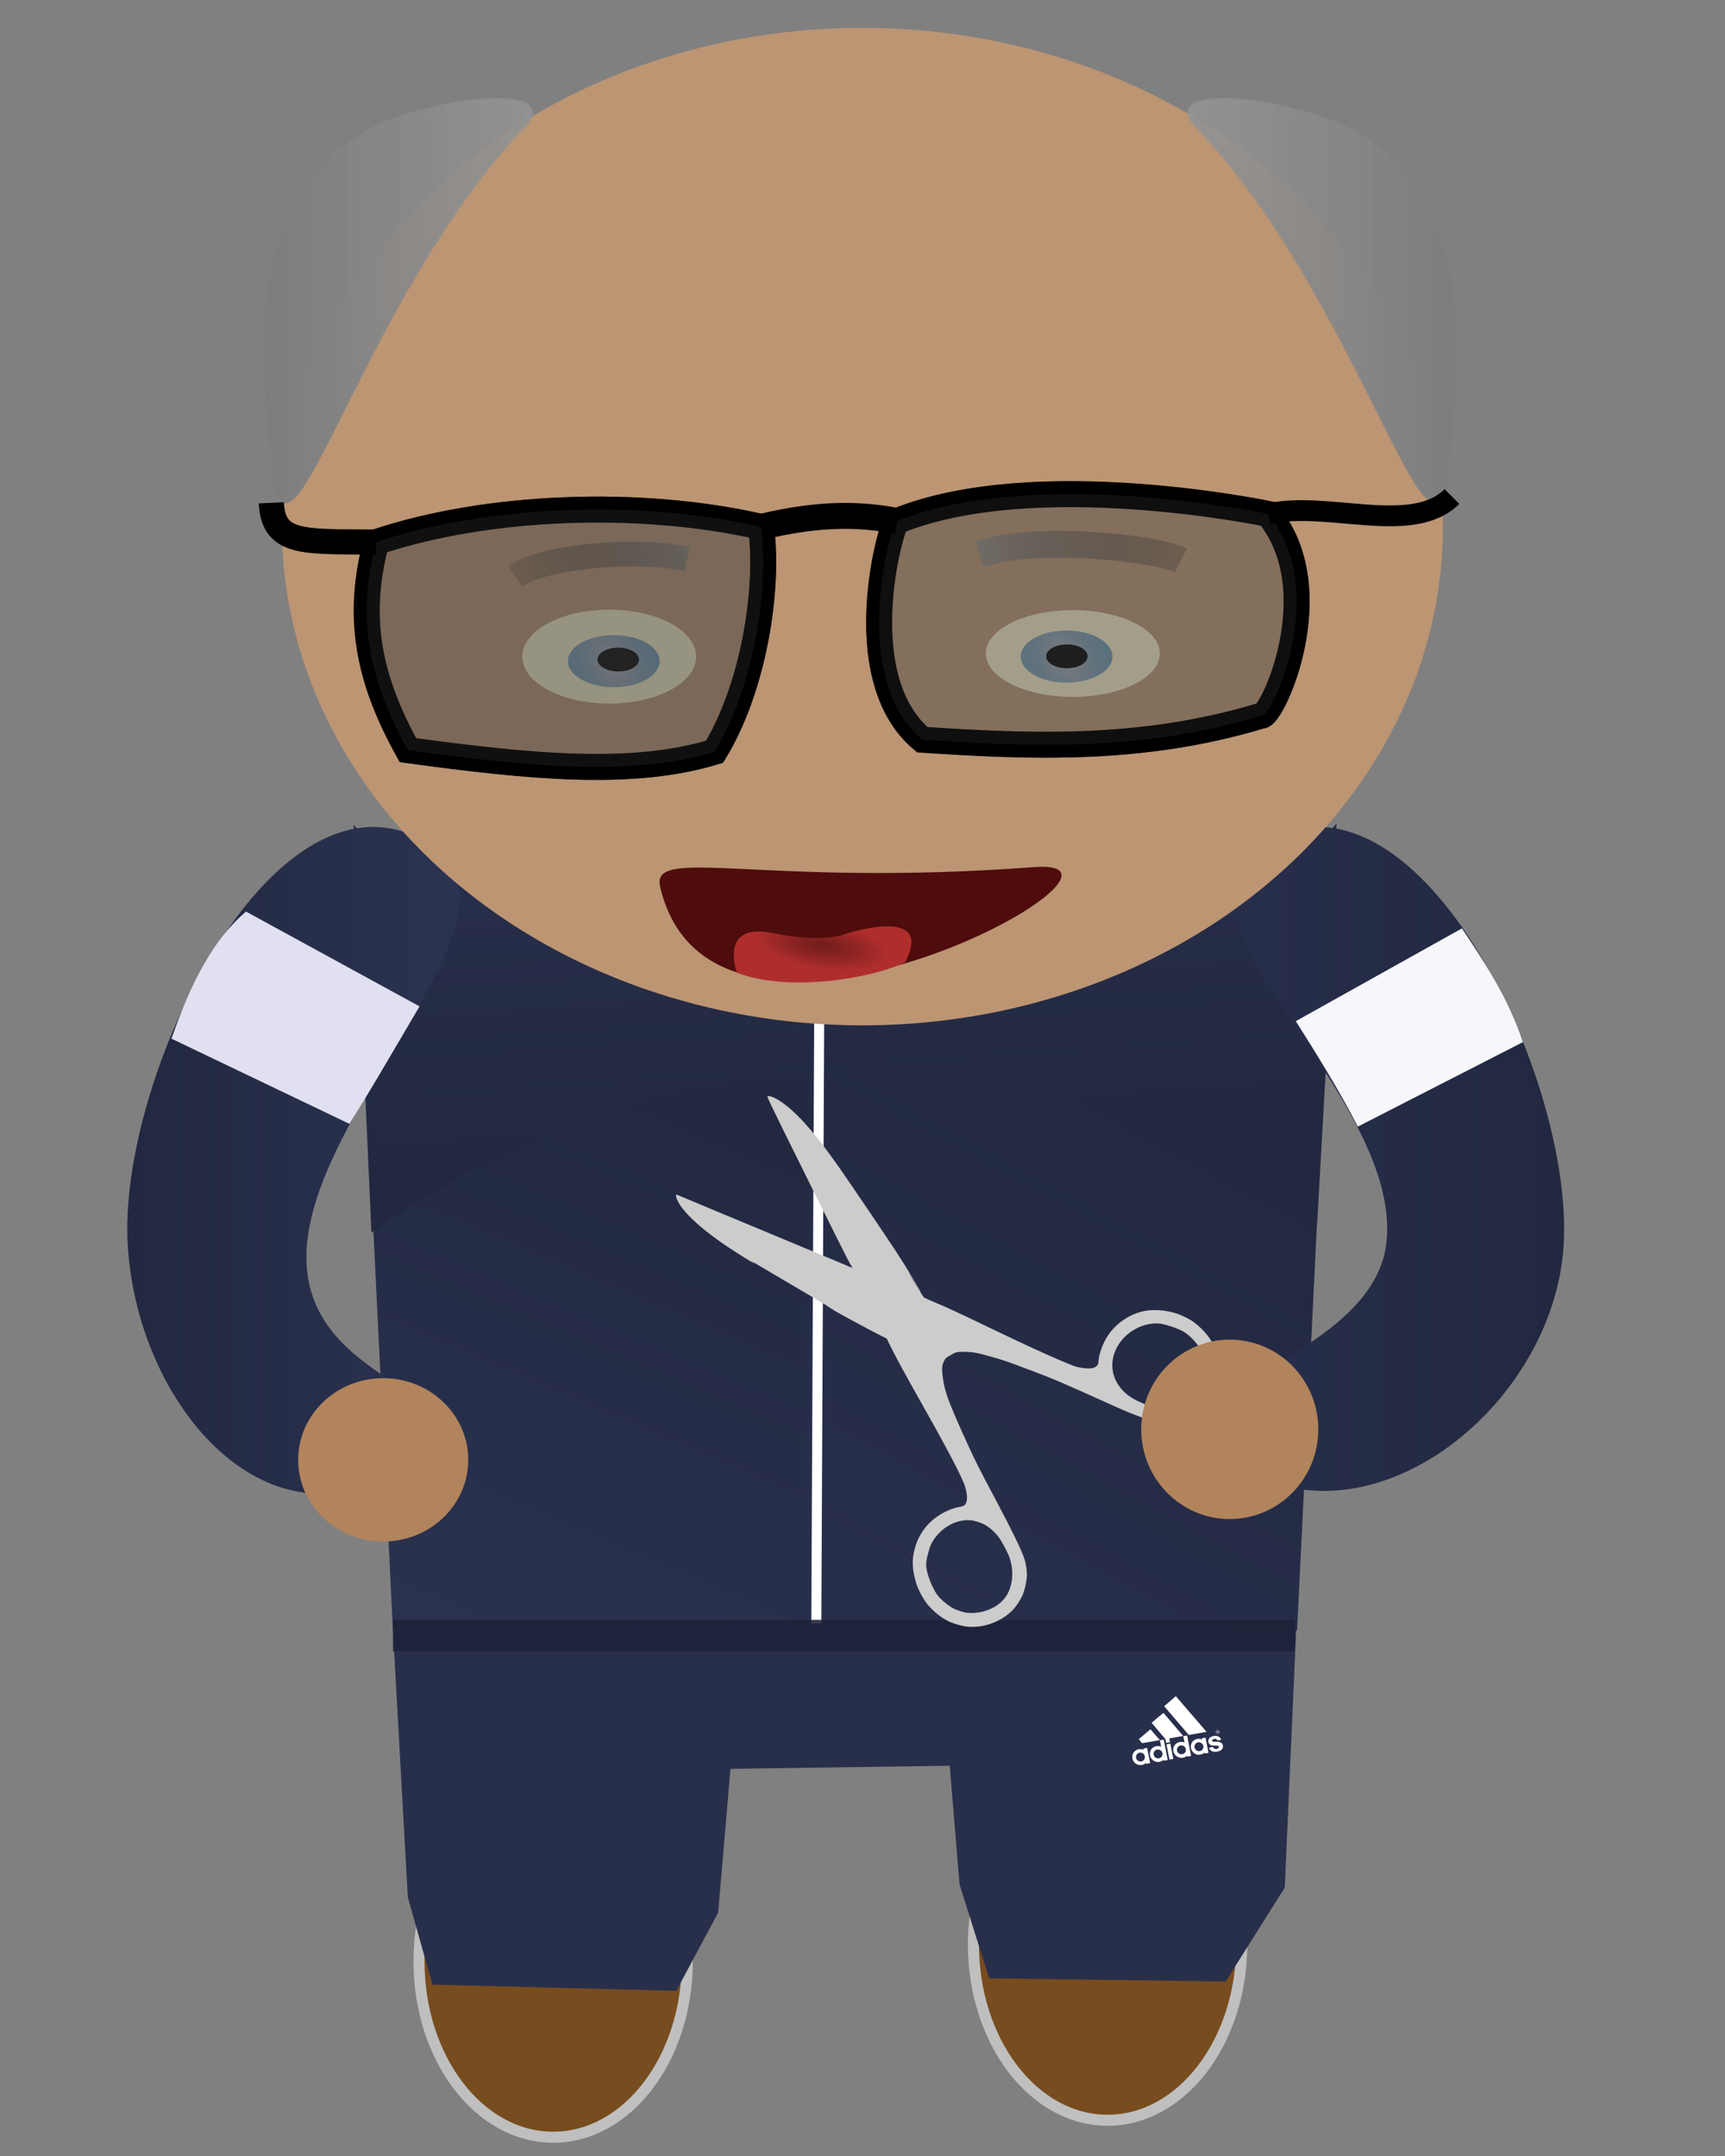 <?xml version="1.0" encoding="UTF-8" standalone="no"?>
<!-- Created with Inkscape (http://www.inkscape.org/) -->

<svg
   width="80mm"
   height="100mm"
   viewBox="0 0 80 100"
   version="1.1"
   id="svg91544"
   inkscape:version="1.1.1 (c3084ef, 2021-09-22)"
   sodipodi:docname="persel1.svg"
   xmlns:inkscape="http://www.inkscape.org/namespaces/inkscape"
   xmlns:sodipodi="http://sodipodi.sourceforge.net/DTD/sodipodi-0.dtd"
   xmlns:xlink="http://www.w3.org/1999/xlink"
   xmlns="http://www.w3.org/2000/svg"
   xmlns:svg="http://www.w3.org/2000/svg">
  <rect x="0" y="0" width="80" height="100" fill="#808080" stroke="none"/>
  <sodipodi:namedview
     id="namedview91546"
     pagecolor="#505050"
     bordercolor="#ffffff"
     borderopacity="1"
     inkscape:pageshadow="0"
     inkscape:pageopacity="0"
     inkscape:pagecheckerboard="1"
     inkscape:document-units="mm"
     showgrid="false"
     inkscape:zoom="0.90691022"
     inkscape:cx="301.5734"
     inkscape:cy="175.87187"
     inkscape:window-width="2560"
     inkscape:window-height="1305"
     inkscape:window-x="1440"
     inkscape:window-y="2185"
     inkscape:window-maximized="0"
     inkscape:current-layer="layer1"
     width="80mm" />
  <defs
     id="defs91541">
    <linearGradient
       inkscape:collect="always"
       id="linearGradient27505">
      <stop
         style="stop-color:#2c3453;stop-opacity:1"
         offset="0"
         id="stop27501" />
      <stop
         style="stop-color:#222840;stop-opacity:1"
         offset="1"
         id="stop27503" />
    </linearGradient>
    <linearGradient
       inkscape:collect="always"
       id="linearGradient16861">
      <stop
         style="stop-color:#282f4b;stop-opacity:1"
         offset="0"
         id="stop16857" />
      <stop
         style="stop-color:#222840;stop-opacity:1"
         offset="1"
         id="stop16859" />
    </linearGradient>
    <linearGradient
       inkscape:collect="always"
       id="linearGradient10883">
      <stop
         style="stop-color:#7d7d7d;stop-opacity:1;"
         offset="0"
         id="stop10879" />
      <stop
         style="stop-color:#939393;stop-opacity:0.869"
         offset="1"
         id="stop10881" />
    </linearGradient>
    <linearGradient
       inkscape:collect="always"
       id="linearGradient10754">
      <stop
         style="stop-color:#7d7d7d;stop-opacity:1;"
         offset="0"
         id="stop10750" />
      <stop
         style="stop-color:#939393;stop-opacity:0.869"
         offset="1"
         id="stop10752" />
    </linearGradient>
    <linearGradient
       inkscape:collect="always"
       id="linearGradient1733">
      <stop
         style="stop-color:#9b938b;stop-opacity:1"
         offset="0"
         id="stop1729" />
      <stop
         style="stop-color:#000000;stop-opacity:0;"
         offset="1"
         id="stop1731" />
    </linearGradient>
    <radialGradient
       inkscape:collect="always"
       xlink:href="#linearGradient43477"
       id="radialGradient43471-9"
       cx="-63.143"
       cy="181.14"
       fx="-63.143"
       fy="181.14"
       r="5.217"
       gradientTransform="matrix(0.184,0.491,-0.376,0.051,108.129,52.505)"
       gradientUnits="userSpaceOnUse" />
    <linearGradient
       inkscape:collect="always"
       id="linearGradient43477">
      <stop
         style="stop-color:#b7b0b0;stop-opacity:1"
         offset="0"
         id="stop43473" />
      <stop
         style="stop-color:#2b6da7;stop-opacity:0.65"
         offset="1"
         id="stop43475" />
    </linearGradient>
    <radialGradient
       inkscape:collect="always"
       xlink:href="#linearGradient43477"
       id="radialGradient43471"
       cx="-63.143"
       cy="181.14"
       fx="-63.143"
       fy="181.14"
       r="5.217"
       gradientTransform="matrix(0.184,0.491,-0.376,0.051,129.127,52.293)"
       gradientUnits="userSpaceOnUse" />
    <linearGradient
       inkscape:collect="always"
       xlink:href="#linearGradient29566"
       id="linearGradient29568"
       x1="43.667"
       y1="33.726"
       x2="55.577"
       y2="35.332"
       gradientUnits="userSpaceOnUse"
       gradientTransform="matrix(1.234,0,0,1.03,-9.647,-8.735)" />
    <linearGradient
       inkscape:collect="always"
       id="linearGradient29566">
      <stop
         style="stop-color:#a19991;stop-opacity:1"
         offset="0"
         id="stop29562" />
      <stop
         style="stop-color:#000000;stop-opacity:0;"
         offset="1"
         id="stop29564" />
    </linearGradient>
    <linearGradient
       inkscape:collect="always"
       xlink:href="#linearGradient1733"
       id="linearGradient38248"
       gradientUnits="userSpaceOnUse"
       gradientTransform="matrix(-1.013,0,0,1.071,77.575,-10.282)"
       x1="43.667"
       y1="33.726"
       x2="55.577"
       y2="35.332" />
    <linearGradient
       inkscape:collect="always"
       xlink:href="#linearGradient16861"
       id="linearGradient101598"
       gradientUnits="userSpaceOnUse"
       gradientTransform="matrix(-0.27,0,0,0.283,79.636,-15.743)"
       x1="152.507"
       y1="311.67"
       x2="109.421"
       y2="228.353" />
    <linearGradient
       inkscape:collect="always"
       xlink:href="#linearGradient27505"
       id="linearGradient109213"
       gradientUnits="userSpaceOnUse"
       gradientTransform="matrix(0.27,0,0,0.283,-1.257,-15.69)"
       x1="55.914"
       y1="333.481"
       x2="99.737"
       y2="225.638" />
    <linearGradient
       inkscape:collect="always"
       xlink:href="#linearGradient16861"
       id="linearGradient111071"
       x1="102.079"
       y1="113.817"
       x2="103.524"
       y2="142.286"
       gradientUnits="userSpaceOnUse"
       gradientTransform="matrix(0.367,0,0,0.495,-1.097,-17.495)" />
    <linearGradient
       inkscape:collect="always"
       xlink:href="#linearGradient16861"
       id="linearGradient116078"
       x1="164.284"
       y1="165.481"
       x2="209.61"
       y2="165.481"
       gradientUnits="userSpaceOnUse"
       gradientTransform="matrix(0.365,0,0,0.363,-4.047,-3.208)" />
    <linearGradient
       inkscape:collect="always"
       xlink:href="#linearGradient27505"
       id="linearGradient116330"
       gradientUnits="userSpaceOnUse"
       gradientTransform="matrix(-0.365,0,0,0.363,82.487,-3.208)"
       x1="164.284"
       y1="165.481"
       x2="209.61"
       y2="165.481" />
    <linearGradient
       inkscape:collect="always"
       xlink:href="#linearGradient10883"
       id="linearGradient10756"
       x1="12.745"
       y1="13.94"
       x2="25.243"
       y2="13.94"
       gradientUnits="userSpaceOnUse"
       gradientTransform="translate(-0.529)" />
    <linearGradient
       inkscape:collect="always"
       xlink:href="#linearGradient10754"
       id="linearGradient10783"
       x1="12.745"
       y1="13.94"
       x2="25.243"
       y2="13.94"
       gradientUnits="userSpaceOnUse"
       gradientTransform="translate(-0.529)" />
    <linearGradient
       inkscape:collect="always"
       xlink:href="#linearGradient10883"
       id="linearGradient11010"
       gradientUnits="userSpaceOnUse"
       x1="12.745"
       y1="13.94"
       x2="25.243"
       y2="13.94"
       gradientTransform="matrix(-1,0,0,1,80.321,0)" />
    <linearGradient
       inkscape:collect="always"
       xlink:href="#linearGradient10883"
       id="linearGradient11012"
       gradientUnits="userSpaceOnUse"
       x1="12.745"
       y1="13.94"
       x2="25.243"
       y2="13.94"
       gradientTransform="matrix(-1,0,0,1,80.321,0)" />
    <radialGradient
       inkscape:collect="always"
       xlink:href="#linearGradient73877"
       id="radialGradient73879"
       cx="39.692"
       cy="62.656"
       fx="39.692"
       fy="62.656"
       r="3.554"
       gradientTransform="matrix(0.862,0.14,-0.054,0.302,7.267,19.37)"
       gradientUnits="userSpaceOnUse" />
    <linearGradient
       inkscape:collect="always"
       id="linearGradient73877">
      <stop
         style="stop-color:#962b2b;stop-opacity:0.499"
         offset="0"
         id="stop73873" />
      <stop
         style="stop-color:#af2e2c;stop-opacity:1"
         offset="1"
         id="stop73875" />
    </linearGradient>
  </defs>
  <g
     inkscape:label="Ebene 1"
     inkscape:groupmode="layer"
     id="layer1">
    <ellipse
       style="display:inline;fill:#774c1e;fill-opacity:1;stroke:#bfbfbf;stroke-width:0.512;stroke-miterlimit:4;stroke-dasharray:none;stroke-opacity:1"
       id="path36585-6"
       cx="51.367"
       cy="90.184"
       rx="6.222"
       ry="8.158" />
    <ellipse
       style="display:inline;fill:#774c1e;fill-opacity:1;stroke:#bfbfbf;stroke-width:0.512;stroke-miterlimit:4;stroke-dasharray:none;stroke-opacity:1"
       id="path36585-6-3"
       cx="25.654"
       cy="90.971"
       rx="6.222"
       ry="8.158" />
    <path
       style="display:inline;mix-blend-mode:normal;fill:#282f4b;fill-opacity:1;fill-rule:evenodd;stroke:none;stroke-width:0.276px;stroke-linecap:butt;stroke-linejoin:miter;stroke-opacity:1"
       d="m 18.225,75.661 41.929,-1.015 -0.571,12.908 -2.742,4.351 -10.968,-0.145 -1.371,-4.351 -0.457,-5.511 -10.168,0.145 -0.571,6.671 -1.942,3.626 -11.31,-0.29 -1.142,-4.061 -0.685,-12.327"
       id="path8166" />
    <path
       style="display:inline;fill:url(#linearGradient109213);fill-opacity:1;stroke:none;stroke-width:0.276px;stroke-linecap:butt;stroke-linejoin:miter;stroke-opacity:1"
       d="m 16.397,38.242 c 0,0 4.961,6.429 8.454,8.267 4.827,2.539 16.066,3.177 16.066,3.177 l 0.132,25.658 -22.825,0.318"
       id="path23076"
       sodipodi:nodetypes="csccc" />
    <path
       style="display:inline;fill:url(#linearGradient101598);fill-opacity:1;stroke:none;stroke-width:0.276px;stroke-linecap:butt;stroke-linejoin:miter;stroke-opacity:1"
       d="m 61.982,38.188 c 0,0 -4.961,6.429 -8.454,8.267 -4.827,2.539 -16.066,3.177 -16.066,3.177 l -0.132,25.658 22.825,0.318"
       id="path23076-9"
       sodipodi:nodetypes="csccc" />
    <path
       style="fill:url(#linearGradient111071);fill-opacity:1;stroke:none;stroke-width:0.113px;stroke-linecap:butt;stroke-linejoin:miter;stroke-opacity:1"
       d="M 17.226,57.167 16.406,38.87 H 62.091 L 61.085,56.766 C 56.79,51.022 35.268,44.382 17.226,57.167 Z"
       id="path110873"
       sodipodi:nodetypes="ccccc" />
    <path
       style="fill:none;stroke:#ffffff;stroke-width:0.465;stroke-linecap:butt;stroke-linejoin:miter;stroke-miterlimit:4;stroke-dasharray:none;stroke-opacity:1"
       d="M 37.994,46.679 C 37.858,75.29 37.858,75.29 37.858,75.29"
       id="path28354" />
    <path
       style="fill:url(#linearGradient116078);fill-opacity:1;stroke:none;stroke-width:0.096px;stroke-linecap:butt;stroke-linejoin:miter;stroke-opacity:1"
       d="m 58.998,38.87 c -6.421,3.162 5.997,11.606 5.307,18.699 -0.562,5.785 -12.015,6.84 -7.245,10.198 C 63.31,72.165 72.06,65.351 72.517,57.75 72.981,50.038 65.96,35.441 58.998,38.87 Z"
       id="path115551"
       sodipodi:nodetypes="sssss" />
    <path
       style="fill:url(#linearGradient116330);fill-opacity:1;stroke:none;stroke-width:0.096px;stroke-linecap:butt;stroke-linejoin:miter;stroke-opacity:1"
       d="m 19.443,38.87 c 6.421,3.162 -5.895,12.941 -5.205,20.034 0.562,5.785 9.389,5.652 4.619,9.009 C 12.607,72.312 6.381,65.351 5.924,57.75 5.46,50.038 12.481,35.441 19.443,38.87 Z"
       id="path115551-2"
       sodipodi:nodetypes="sssss" />
    <ellipse
       style="display:inline;fill:#bc9573;fill-opacity:1;fill-rule:evenodd;stroke:none;stroke-width:0.882;stroke-opacity:1"
       id="path24238"
       cx="39.996"
       cy="24.425"
       rx="26.922"
       ry="23.133" />
    <ellipse
       style="display:inline;fill:#f3ecc5;fill-opacity:1;fill-rule:evenodd;stroke:none;stroke-width:0.832;stroke-opacity:0"
       id="path40667-1"
       cx="28.253"
       cy="30.456"
       rx="4.035"
       ry="2.178" />
    <ellipse
       style="display:inline;fill:#f3ecc5;fill-opacity:1;fill-rule:evenodd;stroke:none;stroke-width:0.8;stroke-opacity:0"
       id="path40667"
       cx="49.754"
       cy="30.311"
       rx="4.035"
       ry="2.012" />
    <ellipse
       style="display:inline;mix-blend-mode:normal;fill:url(#radialGradient43471-9);fill-opacity:1;fill-rule:evenodd;stroke:none;stroke-width:1.042;stroke-opacity:0"
       id="path42033-3"
       cx="28.467"
       cy="30.666"
       rx="2.128"
       ry="1.208" />
    <ellipse
       style="display:inline;mix-blend-mode:normal;fill:url(#radialGradient43471);fill-opacity:1;fill-rule:evenodd;stroke:none;stroke-width:1.042;stroke-opacity:0"
       id="path42033"
       cx="49.466"
       cy="30.453"
       rx="2.128"
       ry="1.208" />
    <path
       style="opacity:1;fill:none;fill-opacity:1;stroke:#000000;stroke-width:1.203px;stroke-linecap:butt;stroke-linejoin:miter;stroke-opacity:1"
       d="m 17.446,25.144 c 5.177,-1.731 12.273,-1.981 17.852,-0.706 0.389,3.039 -0.409,7.587 -2.161,10.432 -3.807,1.157 -8.472,0.707 -14.218,-0.075 -1.895,-3.404 -2.372,-6.246 -1.473,-9.65 z"
       id="path2447-2"
       sodipodi:nodetypes="ccccc" />
    <path
       style="display:inline;fill:#ca9e42;fill-opacity:0;stroke:none;stroke-width:1.957px;stroke-linecap:butt;stroke-linejoin:miter;stroke-opacity:0"
       d="m 15.817,31.487 c 0,0 35.794,-12.266 24.536,-22.301 C 29.096,-0.85 24.766,5.84 24.766,5.84 c 0,0 -7.794,5.575 -8.66,9.478 -0.866,3.903 -4.041,11.151 -0.289,16.168 z"
       id="path32792" />
    <path
       style="opacity:1;fill:none;fill-opacity:1;stroke:#000000;stroke-width:1.203px;stroke-linecap:butt;stroke-linejoin:miter;stroke-opacity:1"
       d="m 41.612,24.166 c 6.418,-2.598 17.196,-0.33 17.196,-0.33 2.929,3.538 0.16,9.496 -0.317,9.359 -5.548,1.679 -10.773,1.44 -15.719,1.114 C 39.211,31.33 41.454,23.85 41.612,24.166 Z"
       id="path2691-2"
       sodipodi:nodetypes="ccccc" />
    <ellipse
       style="display:inline;mix-blend-mode:normal;fill:#040404;fill-opacity:1;fill-rule:evenodd;stroke:none;stroke-width:0.809;stroke-opacity:0"
       id="path43483-5"
       cx="28.673"
       cy="30.592"
       rx="0.961"
       ry="0.553" />
    <ellipse
       style="display:inline;mix-blend-mode:normal;fill:#040404;fill-opacity:1;fill-rule:evenodd;stroke:none;stroke-width:0.809;stroke-opacity:0"
       id="path43483"
       cx="49.479"
       cy="30.442"
       rx="0.961"
       ry="0.553" />
    <path
       style="display:inline;fill:#4e0c0c;fill-opacity:1;stroke:none;stroke-width:0.41;stroke-linecap:butt;stroke-linejoin:miter;stroke-miterlimit:4;stroke-dasharray:none;stroke-opacity:1"
       d="m 30.613,41.126 c 2.463,10.582 24.045,-1.414 17.328,-0.907 -12.544,0.946 -17.777,-1.022 -17.328,0.907 z"
       id="path61359"
       sodipodi:nodetypes="sss" />
    <path
       style="fill:none;stroke:url(#linearGradient29568);stroke-width:1.24;stroke-linecap:butt;stroke-linejoin:miter;stroke-miterlimit:4;stroke-dasharray:none;stroke-opacity:1"
       d="m 45.427,25.706 c 2.652,-0.926 8.291,-0.263 9.338,0.286"
       id="path29427"
       sodipodi:nodetypes="cc" />
    <path
       style="fill:none;stroke:url(#linearGradient38248);stroke-width:1.146;stroke-linecap:butt;stroke-linejoin:miter;stroke-miterlimit:4;stroke-dasharray:none;stroke-opacity:1"
       d="m 31.871,25.935 c -2.202,-0.509 -6.611,-0.168 -7.986,0.797"
       id="path29427-2"
       sodipodi:nodetypes="cc" />
    <ellipse
       style="opacity:1;fill:#b1845c;fill-opacity:1;fill-rule:nonzero;stroke:none;stroke-width:0.974;stroke-miterlimit:4;stroke-dasharray:none;stroke-opacity:1"
       id="path88357-1"
       cx="17.772"
       cy="67.711"
       rx="3.944"
       ry="3.788" />
    <g
       id="g100756"
       transform="matrix(0.051,-0.009,0.01,0.051,72.952,67.469)"
       style="fill:#ffffff;fill-opacity:1">
      <path
         style="fill:#ffffff;fill-opacity:1;stroke-width:0.032"
         d="m -431.993,205.928 c 0.023,-0.009 0.051,-0.008 0.062,0.003 0.011,0.011 -0.008,0.018 -0.042,0.017 -0.037,-0.002 -0.045,-0.009 -0.019,-0.019 z m 16.019,0 c 0.023,-0.009 0.051,-0.008 0.062,0.003 0.011,0.011 -0.008,0.018 -0.042,0.017 -0.037,-0.002 -0.045,-0.009 -0.019,-0.019 z m 21.391,0 c 0.023,-0.009 0.051,-0.008 0.062,0.003 0.011,0.011 -0.008,0.018 -0.042,0.017 -0.037,-0.002 -0.045,-0.009 -0.019,-0.019 z m 15.826,0 c 0.023,-0.009 0.051,-0.008 0.062,0.003 0.011,0.011 -0.008,0.018 -0.042,0.017 -0.037,-0.002 -0.045,-0.009 -0.019,-0.019 z m 15.408,-0.032 c 0.023,-0.009 0.051,-0.008 0.062,0.003 0.011,0.011 -0.008,0.018 -0.042,0.017 -0.037,-0.002 -0.045,-0.009 -0.019,-0.019 z m -65.042,-0.686 c -0.005,-0.23 10e-4,-0.418 0.014,-0.418 0.013,3e-5 0.024,0.188 0.024,0.418 0,0.23 -0.006,0.418 -0.014,0.418 -0.008,0 -0.019,-0.188 -0.024,-0.418 z m 3.528,-6.514 c 0,-3.821 0.004,-5.38 0.008,-3.463 0.005,1.917 0.005,5.043 0,6.948 -0.005,1.905 -0.008,0.337 -0.008,-3.485 z m 12.51,6.514 c 0,-0.239 0.005,-0.337 0.011,-0.217 0.006,0.119 0.006,0.315 0,0.434 -0.006,0.119 -0.011,0.022 -0.011,-0.217 z m 24.74,-8.894 c 0,-5.131 0.004,-7.225 0.008,-4.654 0.005,2.571 0.005,6.769 0,9.329 -0.005,2.559 -0.008,0.456 -0.008,-4.675 z m 15.826,2.38 c 0,-3.821 0.004,-5.38 0.008,-3.463 0.005,1.917 0.005,5.043 0,6.948 -0.005,1.905 -0.008,0.337 -0.008,-3.485 z m 12.529,5.794 c 0,-0.007 0.025,-0.032 0.056,-0.056 0.051,-0.04 0.052,-0.039 0.012,0.012 -0.042,0.054 -0.068,0.071 -0.068,0.044 z m -9.843,-0.293 c -0.078,-0.08 -0.135,-0.145 -0.126,-0.145 0.009,0 0.08,0.065 0.158,0.145 0.078,0.08 0.135,0.145 0.126,0.145 -0.009,0 -0.08,-0.065 -0.158,-0.145 z m -14.898,-0.008 c -0.04,-0.051 -0.039,-0.052 0.012,-0.012 0.054,0.042 0.071,0.068 0.044,0.068 -0.007,0 -0.032,-0.025 -0.056,-0.056 z m -37.378,-0.129 c -0.04,-0.051 -0.039,-0.052 0.012,-0.012 0.054,0.042 0.071,0.068 0.044,0.068 -0.007,0 -0.032,-0.025 -0.056,-0.056 z m 21.327,0 c -0.04,-0.051 -0.039,-0.052 0.012,-0.012 0.031,0.024 0.056,0.05 0.056,0.056 0,0.026 -0.026,0.009 -0.068,-0.044 z m -37.409,-0.129 -0.078,-0.088 0.088,0.078 c 0.083,0.073 0.103,0.099 0.078,0.099 -0.006,0 -0.046,-0.04 -0.088,-0.088 z m -0.209,-0.209 -0.095,-0.105 0.105,0.095 c 0.097,0.088 0.119,0.115 0.095,0.115 -0.006,0 -0.053,-0.047 -0.105,-0.105 z m 15.89,-0.064 -0.061,-0.072 0.072,0.061 c 0.068,0.058 0.087,0.084 0.061,0.084 -0.006,0 -0.039,-0.033 -0.072,-0.072 z m 57.689,-0.271 c 0.023,-0.009 0.051,-0.008 0.062,0.003 0.011,0.011 -0.008,0.018 -0.042,0.017 -0.037,-0.002 -0.045,-0.009 -0.019,-0.019 z m -68.291,-0.676 c 0.023,-0.009 0.051,-0.008 0.062,0.003 0.011,0.011 -0.008,0.018 -0.042,0.017 -0.037,-0.002 -0.045,-0.009 -0.019,-0.019 z m 16.019,0 c 0.023,-0.009 0.051,-0.008 0.062,0.003 0.011,0.011 -0.008,0.018 -0.042,0.017 -0.037,-0.002 -0.045,-0.009 -0.019,-0.019 z m 21.23,0 c 0.023,-0.009 0.051,-0.008 0.062,0.003 0.011,0.011 -0.008,0.018 -0.042,0.017 -0.037,-0.002 -0.045,-0.009 -0.019,-0.019 z m -24.055,-1.152 c -0.078,-0.08 -0.135,-0.145 -0.126,-0.145 0.009,0 0.08,0.065 0.158,0.145 0.078,0.08 0.135,0.145 0.126,0.145 -0.009,0 -0.08,-0.065 -0.158,-0.145 z m 26.908,-0.016 c 0.032,-0.035 0.066,-0.064 0.074,-0.064 0.009,0 -0.01,0.029 -0.042,0.064 -0.032,0.035 -0.066,0.064 -0.074,0.064 -0.009,0 0.01,-0.029 0.042,-0.064 z m -42.899,-0.024 c -0.04,-0.051 -0.039,-0.052 0.012,-0.012 0.031,0.024 0.056,0.05 0.056,0.056 0,0.026 -0.026,0.009 -0.068,-0.044 z m 37.235,-0.016 -0.061,-0.072 0.072,0.061 c 0.068,0.058 0.087,0.084 0.061,0.084 -0.006,0 -0.039,-0.033 -0.072,-0.072 z m 40.075,-0.249 c 0,-0.062 0.007,-0.087 0.015,-0.056 0.008,0.031 0.008,0.082 0,0.113 -0.008,0.031 -0.015,0.006 -0.015,-0.056 z m -10e-4,-0.209 c 6.4e-4,-0.053 0.008,-0.071 0.016,-0.04 0.008,0.031 0.008,0.075 -0.001,0.097 -0.009,0.022 -0.015,-0.004 -0.015,-0.057 z m -28.563,-2.139 c 0,-0.062 0.007,-0.087 0.015,-0.056 0.008,0.031 0.008,0.082 0,0.113 -0.008,0.031 -0.015,0.006 -0.015,-0.056 z m -49.926,0 c 0,-0.044 0.007,-0.062 0.016,-0.04 0.009,0.022 0.009,0.058 0,0.08 -0.009,0.022 -0.016,0.004 -0.016,-0.04 z m 37.247,0.013 c 0.002,-0.037 0.009,-0.045 0.019,-0.019 0.009,0.023 0.008,0.051 -0.003,0.062 -0.011,0.011 -0.018,-0.008 -0.017,-0.042 z m 7.98,-0.013 c 0,-0.044 0.007,-0.062 0.016,-0.04 0.009,0.022 0.009,0.058 0,0.08 -0.009,0.022 -0.016,0.004 -0.016,-0.04 z m 22.251,0.008 c -0.04,-0.051 -0.039,-0.052 0.012,-0.012 0.031,0.024 0.056,0.05 0.056,0.056 0,0.026 -0.026,0.009 -0.068,-0.044 z m -43.477,-0.169 c 0,-0.08 0.006,-0.112 0.014,-0.072 0.008,0.04 0.008,0.105 0,0.145 -0.008,0.04 -0.014,0.007 -0.014,-0.072 z m -16.02,-0.016 c 3.6e-4,-0.071 0.007,-0.096 0.015,-0.056 0.008,0.04 0.007,0.098 -6.5e-4,0.129 -0.008,0.031 -0.014,-0.002 -0.014,-0.073 z m 59.304,-0.008 c -0.04,-0.051 -0.039,-0.052 0.012,-0.012 0.031,0.024 0.056,0.05 0.056,0.056 0,0.026 -0.026,0.009 -0.068,-0.044 z m -17.359,-0.137 c 0,-0.062 0.007,-0.087 0.015,-0.056 0.008,0.031 0.008,0.082 0,0.113 -0.008,0.031 -0.015,0.006 -0.015,-0.056 z m -49.926,0 c 0,-0.044 0.007,-0.062 0.016,-0.04 0.009,0.022 0.009,0.058 0,0.08 -0.009,0.022 -0.016,0.004 -0.016,-0.04 z m 45.227,0 c 0,-0.044 0.007,-0.062 0.016,-0.04 0.009,0.022 0.009,0.058 0,0.08 -0.009,0.022 -0.016,0.004 -0.016,-0.04 z m -7.98,-0.051 c 0.002,-0.037 0.009,-0.045 0.019,-0.019 0.009,0.023 0.008,0.051 -0.003,0.062 -0.011,0.011 -0.018,-0.008 -0.017,-0.042 z m 17.014,-2.438 c 0,-0.007 0.025,-0.032 0.056,-0.056 0.051,-0.04 0.052,-0.039 0.012,0.012 -0.042,0.054 -0.068,0.071 -0.068,0.044 z m 5.756,-0.141 -0.111,-0.121 0.121,0.111 c 0.112,0.103 0.135,0.13 0.111,0.13 -0.005,0 -0.06,-0.054 -0.121,-0.121 z m 12.057,-1.704 c 0.076,-0.007 0.191,-0.007 0.257,3.3e-4 0.066,0.007 0.004,0.013 -0.138,0.012 -0.142,0 -0.195,-0.006 -0.12,-0.013 z m -20.29,-0.372 c 0,-0.006 0.047,-0.053 0.105,-0.105 l 0.105,-0.095 -0.095,0.105 c -0.088,0.098 -0.115,0.119 -0.115,0.095 z m -15.746,-0.183 c 0.032,-0.035 0.066,-0.064 0.074,-0.064 0.009,0 -0.01,0.029 -0.042,0.064 -0.032,0.035 -0.066,0.064 -0.074,0.064 -0.009,0 0.01,-0.029 0.042,-0.064 z m 16.068,-0.145 c 0.042,-0.044 0.083,-0.08 0.092,-0.08 0.009,0 -0.018,0.036 -0.059,0.08 -0.042,0.044 -0.083,0.08 -0.092,0.08 -0.009,0 0.018,-0.036 0.059,-0.08 z m -44.12,-1.255 c -3e-5,-0.301 0.005,-0.428 0.011,-0.283 0.006,0.145 0.006,0.391 7e-5,0.547 -0.006,0.156 -0.011,0.037 -0.011,-0.264 z m 16.022,-2.38 c 0,-1.61 0.004,-2.264 0.009,-1.453 0.005,0.811 0.005,2.128 0,2.927 -0.005,0.799 -0.009,0.136 -0.009,-1.474 z m 47.457,1.667 c 0.023,-0.009 0.051,-0.008 0.062,0.003 0.011,0.011 -0.008,0.018 -0.042,0.017 -0.037,-0.002 -0.045,-0.009 -0.019,-0.019 z m 1.126,0 c 0.023,-0.009 0.051,-0.008 0.062,0.003 0.011,0.011 -0.008,0.018 -0.042,0.017 -0.037,-0.002 -0.045,-0.009 -0.019,-0.019 z m -43.533,-2.986 c 10e-6,-0.955 0.004,-1.342 0.009,-0.858 0.005,0.483 0.005,1.265 0,1.737 -0.005,0.472 -0.009,0.076 -0.009,-0.879 z m 48.919,0.097 c 3.6e-4,-0.071 0.007,-0.096 0.015,-0.056 0.008,0.04 0.007,0.098 -6.4e-4,0.129 -0.008,0.031 -0.014,-0.002 -0.014,-0.073 z m -1.23,0.068 c 0,-0.007 0.025,-0.032 0.056,-0.056 0.051,-0.04 0.052,-0.039 0.012,0.012 -0.042,0.054 -0.068,0.071 -0.068,0.044 z m 0.013,-0.832 -0.061,-0.072 0.072,0.061 c 0.068,0.058 0.087,0.084 0.061,0.084 -0.006,0 -0.039,-0.033 -0.072,-0.072 z m -1.589,-0.229 c 0,-0.007 0.025,-0.032 0.056,-0.056 0.051,-0.04 0.052,-0.039 0.012,0.012 -0.042,0.054 -0.068,0.071 -0.068,0.044 z m 2.297,-0.253 -0.061,-0.072 0.072,0.061 c 0.068,0.058 0.087,0.084 0.061,0.084 -0.006,0 -0.039,-0.033 -0.072,-0.072 z"
         id="path100770" />
      <path
         style="fill:#ffffff;fill-opacity:1;stroke-width:0.032"
         d="m -432.089,205.928 c 0.023,-0.009 0.051,-0.008 0.062,0.003 0.011,0.011 -0.008,0.018 -0.042,0.017 -0.037,-0.002 -0.045,-0.009 -0.019,-0.019 z m 16.019,0 c 0.023,-0.009 0.051,-0.008 0.062,0.003 0.011,0.011 -0.008,0.018 -0.042,0.017 -0.037,-0.002 -0.045,-0.009 -0.019,-0.019 z m 51.242,-0.032 c 0.023,-0.009 0.051,-0.008 0.062,0.003 0.011,0.011 -0.008,0.018 -0.042,0.017 -0.037,-0.002 -0.045,-0.009 -0.019,-0.019 z m -42.471,-7.36 c 0,-3.839 0.004,-5.405 0.008,-3.48 0.005,1.925 0.005,5.067 0,6.98 -0.005,1.914 -0.008,0.338 -0.008,-3.501 z m 48.283,5.71 c 0.032,-0.035 0.066,-0.064 0.074,-0.064 0.009,0 -0.01,0.029 -0.042,0.064 -0.032,0.035 -0.066,0.064 -0.074,0.064 -0.009,0 0.01,-0.029 0.042,-0.064 z m -62.487,-0.314 -0.078,-0.088 0.088,0.078 c 0.049,0.043 0.088,0.083 0.088,0.088 0,0.025 -0.026,0.005 -0.099,-0.078 z m 21.357,0.032 c -0.04,-0.051 -0.039,-0.052 0.012,-0.012 0.054,0.042 0.071,0.068 0.044,0.068 -0.007,0 -0.032,-0.025 -0.056,-0.056 z m -21.52,-0.193 c -0.04,-0.051 -0.039,-0.052 0.012,-0.012 0.031,0.024 0.056,0.05 0.056,0.056 0,0.026 -0.026,0.009 -0.068,-0.044 z m 21.134,-0.193 c -0.04,-0.051 -0.039,-0.052 0.012,-0.012 0.031,0.024 0.056,0.05 0.056,0.056 0,0.026 -0.026,0.009 -0.068,-0.044 z m -31.994,-0.867 c 0.031,-0.008 0.075,-0.008 0.097,0.001 0.022,0.009 -0.004,0.015 -0.057,0.015 -0.053,-6.4e-4 -0.071,-0.008 -0.04,-0.016 z m 0.257,0 c 0.031,-0.008 0.075,-0.008 0.097,0.001 0.022,0.009 -0.004,0.015 -0.057,0.015 -0.053,-6.4e-4 -0.071,-0.008 -0.04,-0.016 z m 15.762,0 c 0.031,-0.008 0.075,-0.008 0.097,0.001 0.022,0.009 -0.004,0.015 -0.057,0.015 -0.053,-6.4e-4 -0.071,-0.008 -0.04,-0.016 z m 0.241,0.001 c 0.022,-0.009 0.058,-0.009 0.08,0 0.022,0.009 0.004,0.016 -0.04,0.016 -0.044,0 -0.062,-0.007 -0.04,-0.016 z m 20.99,-0.001 c 0.031,-0.008 0.075,-0.008 0.097,0.001 0.022,0.009 -0.004,0.015 -0.057,0.015 -0.053,-6.4e-4 -0.071,-0.008 -0.04,-0.016 z m 0.257,0 c 0.031,-0.008 0.075,-0.008 0.097,0.001 0.022,0.009 -0.004,0.015 -0.057,0.015 -0.053,-6.4e-4 -0.071,-0.008 -0.04,-0.016 z m 15.729,0 c 0.031,-0.008 0.082,-0.008 0.113,0 0.031,0.008 0.006,0.015 -0.056,0.015 -0.062,0 -0.087,-0.007 -0.056,-0.015 z m 0.258,0 c 0.031,-0.008 0.075,-0.008 0.097,0.001 0.022,0.009 -0.004,0.015 -0.057,0.015 -0.053,-6.4e-4 -0.071,-0.008 -0.04,-0.016 z m 17.056,-0.042 c 0.032,-0.035 0.066,-0.064 0.074,-0.064 0.009,0 -0.01,0.029 -0.042,0.064 -0.032,0.035 -0.066,0.064 -0.074,0.064 -0.009,0 0.01,-0.029 0.042,-0.064 z m -30.446,-0.977 c 0,-0.007 0.025,-0.032 0.056,-0.056 0.051,-0.04 0.052,-0.039 0.012,0.012 -0.042,0.054 -0.068,0.071 -0.068,0.044 z m -37.121,-0.133 c 0.06,-0.062 0.116,-0.113 0.125,-0.113 0.009,0 -0.033,0.051 -0.093,0.113 -0.06,0.062 -0.116,0.113 -0.125,0.113 -0.009,0 0.033,-0.051 0.093,-0.113 z m 31.713,0.056 c -0.04,-0.051 -0.039,-0.052 0.012,-0.012 0.054,0.042 0.071,0.068 0.044,0.068 -0.007,0 -0.032,-0.025 -0.056,-0.056 z m -15.758,-0.052 c 0,-0.007 0.025,-0.032 0.056,-0.056 0.051,-0.04 0.052,-0.039 0.012,0.012 -0.042,0.054 -0.068,0.071 -0.068,0.044 z m -21.685,-0.141 c -0.04,-0.051 -0.039,-0.052 0.012,-0.012 0.054,0.042 0.071,0.068 0.044,0.068 -0.007,0 -0.032,-0.025 -0.056,-0.056 z m 37.217,-0.032 c -0.04,-0.051 -0.039,-0.052 0.012,-0.012 0.031,0.024 0.056,0.05 0.056,0.056 0,0.026 -0.026,0.009 -0.068,-0.044 z m 31.305,-0.188 c 0.002,-0.037 0.009,-0.045 0.019,-0.019 0.009,0.023 0.008,0.051 -0.003,0.062 -0.011,0.011 -0.018,-0.008 -0.017,-0.042 z m -61.63,-2.297 c 0,-0.044 0.007,-0.062 0.016,-0.04 0.009,0.022 0.009,0.058 0,0.08 -0.009,0.022 -0.016,0.004 -0.016,-0.04 z m 16.017,0.013 c 0.002,-0.037 0.009,-0.045 0.019,-0.019 0.009,0.023 0.008,0.051 -0.003,0.062 -0.011,0.011 -0.018,-0.008 -0.017,-0.042 z m 43.387,-0.102 c -0.04,-0.051 -0.039,-0.052 0.012,-0.012 0.054,0.042 0.071,0.068 0.044,0.068 -0.007,0 -0.032,-0.025 -0.056,-0.056 z m -17.458,-0.072 c 0,-0.044 0.007,-0.062 0.016,-0.04 0.009,0.022 0.009,0.058 0,0.08 -0.009,0.022 -0.016,0.004 -0.016,-0.04 z m -41.949,-0.18 c 0.002,-0.037 0.009,-0.045 0.019,-0.019 0.009,0.023 0.008,0.051 -0.003,0.062 -0.011,0.011 -0.018,-0.008 -0.017,-0.042 z m 16.019,0 c 0.002,-0.037 0.009,-0.045 0.019,-0.019 0.009,0.023 0.008,0.051 -0.003,0.062 -0.011,0.011 -0.018,-0.008 -0.017,-0.042 z m 50.473,-2.522 c 0,-0.044 0.007,-0.062 0.016,-0.04 0.009,0.022 0.009,0.058 0,0.08 -0.009,0.022 -0.016,0.004 -0.016,-0.04 z m -57.263,-0.145 c 0.06,-0.062 0.116,-0.113 0.125,-0.113 0.009,0 -0.033,0.051 -0.093,0.113 -0.06,0.062 -0.116,0.113 -0.125,0.113 -0.009,0 0.033,-0.051 0.093,-0.113 z m 54.644,-1.646 c 0.022,-0.009 0.058,-0.009 0.08,0 0.022,0.009 0.004,0.016 -0.04,0.016 -0.044,0 -0.062,-0.007 -0.04,-0.016 z m -72.883,-0.731 c 0,-0.007 0.025,-0.032 0.056,-0.056 0.051,-0.04 0.052,-0.039 0.012,0.012 -0.042,0.054 -0.068,0.071 -0.068,0.044 z m 72.595,-1.94 c 0.023,-0.009 0.051,-0.008 0.062,0.003 0.011,0.011 -0.008,0.018 -0.042,0.017 -0.037,-0.002 -0.045,-0.009 -0.019,-0.019 z m 0.933,0 c 0.023,-0.009 0.051,-0.008 0.062,0.003 0.011,0.011 -0.008,0.018 -0.042,0.017 -0.037,-0.002 -0.045,-0.009 -0.019,-0.019 z m 3.681,-1.416 c 0.031,-0.008 0.082,-0.008 0.113,0 0.031,0.008 0.006,0.015 -0.056,0.015 -0.062,0 -0.087,-0.007 -0.056,-0.015 z m 0.05,-2.959 c 0.023,-0.009 0.051,-0.008 0.062,0.003 0.011,0.011 -0.008,0.018 -0.042,0.017 -0.037,-0.002 -0.045,-0.009 -0.019,-0.019 z"
         id="path100768" />
      <path
         style="fill:#ffffff;fill-opacity:1;stroke-width:0.032"
         d="m -432.895,205.929 c 0.022,-0.009 0.058,-0.009 0.08,0 0.022,0.009 0.004,0.016 -0.04,0.016 -0.044,0 -0.062,-0.007 -0.04,-0.016 z m 16.021,-6.8e-4 c 0.023,-0.009 0.051,-0.008 0.062,0.003 0.011,0.011 -0.008,0.018 -0.042,0.017 -0.037,-0.002 -0.045,-0.009 -0.019,-0.019 z m 0.708,0 c 0.023,-0.009 0.051,-0.008 0.062,0.003 0.011,0.011 -0.008,0.018 -0.042,0.017 -0.037,-0.002 -0.045,-0.009 -0.019,-0.019 z m 20.682,6.8e-4 c 0.022,-0.009 0.058,-0.009 0.08,0 0.022,0.009 0.004,0.016 -0.04,0.016 -0.044,0 -0.062,-0.007 -0.04,-0.016 z m 0.742,-6.8e-4 c 0.023,-0.009 0.051,-0.008 0.062,0.003 0.011,0.011 -0.008,0.018 -0.042,0.017 -0.037,-0.002 -0.045,-0.009 -0.019,-0.019 z m 15.084,6.8e-4 c 0.022,-0.009 0.058,-0.009 0.08,0 0.022,0.009 0.004,0.016 -0.04,0.016 -0.044,0 -0.062,-0.007 -0.04,-0.016 z m 0.742,-6.8e-4 c 0.023,-0.009 0.051,-0.008 0.062,0.003 0.011,0.011 -0.008,0.018 -0.042,0.017 -0.037,-0.002 -0.045,-0.009 -0.019,-0.019 z m -21.501,-2.238 -0.061,-0.072 0.072,0.061 c 0.068,0.058 0.087,0.084 0.061,0.084 -0.006,0 -0.039,-0.033 -0.072,-0.072 z m -13.073,-2.224 c 0,-0.007 0.025,-0.032 0.056,-0.056 0.051,-0.04 0.052,-0.039 0.012,0.012 -0.042,0.054 -0.068,0.071 -0.068,0.044 z m 46.742,-0.167 c 0.002,-0.037 0.009,-0.045 0.019,-0.019 0.009,0.023 0.008,0.051 -0.003,0.062 -0.011,0.011 -0.018,-0.008 -0.017,-0.042 z m -72.921,-2.233 c 0,-0.044 0.007,-0.062 0.016,-0.04 0.009,0.022 0.009,0.058 0,0.08 -0.009,0.022 -0.016,0.004 -0.016,-0.04 z m 56.551,-0.338 c 6.4e-4,-0.053 0.008,-0.071 0.016,-0.04 0.008,0.031 0.008,0.075 -10e-4,0.097 -0.009,0.022 -0.015,-0.004 -0.015,-0.057 z m -56.554,-0.324 c 0.002,-0.037 0.009,-0.045 0.019,-0.019 0.009,0.023 0.008,0.051 -0.003,0.062 -0.011,0.011 -0.018,-0.008 -0.017,-0.042 z m 37.25,-0.032 c 0.002,-0.037 0.009,-0.045 0.019,-0.019 0.009,0.023 0.008,0.051 -0.003,0.062 -0.011,0.011 -0.018,-0.008 -0.017,-0.042 z m 32.363,-2.104 c 0,-0.044 0.007,-0.062 0.016,-0.04 0.009,0.022 0.009,0.058 0,0.08 -0.009,0.022 -0.016,0.004 -0.016,-0.04 z m -65.208,-0.203 c 0,-0.006 0.047,-0.053 0.105,-0.105 l 0.105,-0.095 -0.095,0.105 c -0.088,0.097 -0.115,0.119 -0.115,0.095 z m 37.25,0 c 0,-0.006 0.047,-0.053 0.105,-0.105 l 0.105,-0.095 -0.095,0.105 c -0.088,0.097 -0.115,0.119 -0.115,0.095 z m 5.708,-0.159 -0.095,-0.105 0.105,0.095 c 0.097,0.088 0.119,0.115 0.095,0.115 -0.006,0 -0.053,-0.047 -0.105,-0.105 z m -37.251,0 -0.061,-0.072 0.072,0.061 c 0.068,0.058 0.087,0.084 0.061,0.084 -0.006,0 -0.039,-0.033 -0.072,-0.072 z m 67.214,-1.11 -0.078,-0.088 0.088,0.078 c 0.083,0.073 0.103,0.099 0.078,0.099 -0.006,0 -0.046,-0.04 -0.088,-0.088 z m -2.255,-0.545 c 0.023,-0.009 0.051,-0.008 0.062,0.003 0.011,0.011 -0.008,0.018 -0.042,0.017 -0.037,-0.002 -0.045,-0.009 -0.019,-0.019 z m -67.423,-2.638 c 0.023,-0.009 0.051,-0.008 0.062,0.003 0.011,0.011 -0.008,0.018 -0.042,0.017 -0.037,-0.002 -0.045,-0.009 -0.019,-0.019 z m 16.019,0 c 0.023,-0.009 0.051,-0.008 0.062,0.003 0.011,0.011 -0.008,0.018 -0.042,0.017 -0.037,-0.002 -0.045,-0.009 -0.019,-0.019 z m 21.391,0 c 0.023,-0.009 0.051,-0.008 0.062,0.003 0.011,0.011 -0.008,0.018 -0.042,0.017 -0.037,-0.002 -0.045,-0.009 -0.019,-0.019 z m 15.826,0 c 0.023,-0.009 0.051,-0.008 0.062,0.003 0.011,0.011 -0.008,0.018 -0.042,0.017 -0.037,-0.002 -0.045,-0.009 -0.019,-0.019 z m 14.829,-0.032 c 0.023,-0.009 0.051,-0.008 0.062,0.003 0.011,0.011 -0.008,0.018 -0.042,0.017 -0.037,-0.002 -0.045,-0.009 -0.019,-0.019 z m 3.585,-2.735 c 0.049,-0.007 0.128,-0.007 0.177,0 0.049,0.007 0.009,0.013 -0.088,0.013 -0.097,0 -0.137,-0.006 -0.088,-0.013 z m 0.147,-1.639 c 0.023,-0.009 0.051,-0.008 0.062,0.003 0.011,0.011 -0.008,0.018 -0.042,0.017 -0.037,-0.002 -0.045,-0.009 -0.019,-0.019 z m -41.313,-0.356 c 6.078,-0.022 10.438,-0.022 10.438,-3.2e-4 0,0.013 -2.862,0.021 -6.361,0.016 -3.499,-0.004 -5.333,-0.011 -4.077,-0.016 z"
         id="path100766" />
      <path
         style="fill:#ffffff;fill-opacity:1;stroke-width:0.032"
         d="m -432.767,205.929 c 0.022,-0.009 0.058,-0.009 0.08,0 0.022,0.009 0.004,0.016 -0.04,0.016 -0.044,0 -0.062,-0.007 -0.04,-0.016 z m 0.467,-10e-4 c 0.031,-0.008 0.075,-0.008 0.097,10e-4 0.022,0.009 -0.004,0.015 -0.057,0.015 -0.053,-6.4e-4 -0.071,-0.008 -0.04,-0.016 z m 15.537,0 c 0.031,-0.008 0.075,-0.008 0.097,10e-4 0.022,0.009 -0.004,0.015 -0.057,0.015 -0.053,-6.4e-4 -0.071,-0.008 -0.04,-0.016 z m 0.466,10e-4 c 0.022,-0.009 0.058,-0.009 0.08,0 0.022,0.009 0.004,0.016 -0.04,0.016 -0.044,0 -0.062,-0.007 -0.04,-0.016 z m 20.958,-10e-4 c 0.031,-0.008 0.075,-0.008 0.097,10e-4 0.022,0.009 -0.004,0.015 -0.057,0.015 -0.053,-6.4e-4 -0.071,-0.008 -0.04,-0.016 z m 0.45,0 c 0.031,-0.008 0.075,-0.008 0.097,10e-4 0.022,0.009 -0.004,0.015 -0.057,0.015 -0.053,-6.4e-4 -0.071,-0.008 -0.04,-0.016 z m 15.376,0 c 0.031,-0.008 0.075,-0.008 0.097,10e-4 0.022,0.009 -0.004,0.015 -0.057,0.015 -0.053,-6.4e-4 -0.071,-0.008 -0.04,-0.016 z m 0.45,0 c 0.031,-0.008 0.075,-0.008 0.097,10e-4 0.022,0.009 -0.004,0.015 -0.057,0.015 -0.053,-6.4e-4 -0.071,-0.008 -0.04,-0.016 z m 14.396,-0.032 c 0.023,-0.009 0.051,-0.008 0.062,0.003 0.011,0.011 -0.008,0.018 -0.042,0.017 -0.037,-0.002 -0.045,-0.009 -0.019,-0.019 z m 1.06,6.8e-4 c 0.022,-0.009 0.058,-0.009 0.08,0 0.022,0.009 0.004,0.016 -0.04,0.016 -0.044,0 -0.062,-0.007 -0.04,-0.016 z m -20.551,-1.869 c -0.04,-0.051 -0.039,-0.052 0.012,-0.012 0.054,0.042 0.071,0.068 0.044,0.068 -0.007,0 -0.032,-0.025 -0.056,-0.056 z m -16.148,-0.225 c -0.04,-0.051 -0.039,-0.052 0.012,-0.012 0.054,0.042 0.071,0.068 0.044,0.068 -0.007,0 -0.032,-0.025 -0.056,-0.056 z m 18.335,-2.252 c -0.04,-0.051 -0.039,-0.052 0.012,-0.012 0.031,0.024 0.056,0.05 0.056,0.056 0,0.026 -0.026,0.009 -0.068,-0.044 z m 12.475,-0.418 c 0.499,-0.005 1.324,-0.005 1.834,-10e-6 0.51,0.005 0.102,0.009 -0.906,0.009 -1.008,0 -1.426,-0.004 -0.927,-0.009 z m -54.157,-2.021 c 0.002,-0.037 0.009,-0.045 0.019,-0.019 0.009,0.023 0.008,0.051 -0.003,0.062 -0.011,0.011 -0.018,-0.008 -0.017,-0.042 z m 21.234,-0.126 c 6.4e-4,-0.053 0.008,-0.071 0.016,-0.04 0.008,0.031 0.008,0.075 -10e-4,0.097 -0.009,0.022 -0.015,-0.004 -0.015,-0.057 z m -37.25,-0.064 c 6.5e-4,-0.053 0.008,-0.071 0.016,-0.04 0.008,0.031 0.008,0.075 -10e-4,0.097 -0.009,0.022 -0.015,-0.004 -0.015,-0.057 z m 56.549,-0.048 c 0,-0.044 0.007,-0.062 0.016,-0.04 0.009,0.022 0.009,0.058 0,0.08 -0.009,0.022 -0.016,0.004 -0.016,-0.04 z m 24.214,-0.185 -0.078,-0.088 0.088,0.078 c 0.083,0.073 0.103,0.099 0.078,0.099 -0.006,0 -0.046,-0.04 -0.088,-0.088 z m -24.214,-0.105 c 0,-0.044 0.007,-0.062 0.016,-0.04 0.009,0.022 0.009,0.058 0,0.08 -0.009,0.022 -0.016,0.004 -0.016,-0.04 z m -56.549,-0.048 c 6.5e-4,-0.053 0.008,-0.071 0.016,-0.04 0.008,0.031 0.008,0.075 -10e-4,0.097 -0.009,0.022 -0.015,-0.004 -0.015,-0.057 z m 37.25,-0.032 c 6.4e-4,-0.053 0.008,-0.071 0.016,-0.04 0.008,0.031 0.008,0.075 -10e-4,0.097 -0.009,0.022 -0.015,-0.004 -0.015,-0.057 z m 32.359,-2.364 c 0,-0.044 0.007,-0.062 0.016,-0.04 0.009,0.022 0.009,0.058 0,0.08 -0.009,0.022 -0.016,0.004 -0.016,-0.04 z m 9.04,-0.024 c 0.472,-0.005 1.254,-0.005 1.737,-1e-5 0.483,0.005 0.097,0.009 -0.858,0.009 -0.955,1e-5 -1.351,-0.004 -0.879,-0.009 z m -9.039,-0.185 c 6.5e-4,-0.053 0.008,-0.071 0.016,-0.04 0.008,0.031 0.008,0.075 -10e-4,0.097 -0.009,0.022 -0.015,-0.004 -0.015,-0.057 z m -65.016,-0.06 c 0,-0.007 0.025,-0.032 0.056,-0.056 0.051,-0.04 0.052,-0.039 0.012,0.012 -0.042,0.054 -0.068,0.071 -0.068,0.044 z m 37.25,0 c 0,-0.007 0.025,-0.032 0.056,-0.056 0.051,-0.04 0.052,-0.039 0.012,0.012 -0.042,0.054 -0.068,0.071 -0.068,0.044 z m -34.571,-1.136 c 0.031,-0.008 0.075,-0.008 0.097,10e-4 0.022,0.009 -0.004,0.015 -0.057,0.015 -0.053,-6.4e-4 -0.071,-0.008 -0.04,-0.016 z m 16.019,0 c 0.031,-0.008 0.075,-0.008 0.097,10e-4 0.022,0.009 -0.004,0.015 -0.057,0.015 -0.053,-6.4e-4 -0.071,-0.008 -0.04,-0.016 z m 21.23,0 c 0.031,-0.008 0.075,-0.008 0.097,10e-4 0.022,0.009 -0.004,0.015 -0.057,0.015 -0.053,-6.4e-4 -0.071,-0.008 -0.04,-0.016 z m 16.003,10e-4 c 0.022,-0.009 0.058,-0.009 0.08,0 0.022,0.009 0.004,0.016 -0.04,0.016 -0.044,0 -0.062,-0.007 -0.04,-0.016 z m -42.646,-0.859 c 0,-0.007 0.025,-0.032 0.056,-0.056 0.051,-0.04 0.052,-0.039 0.012,0.012 -0.042,0.054 -0.068,0.071 -0.068,0.044 z m -15.858,-0.1 c 0.042,-0.044 0.083,-0.08 0.092,-0.08 0.009,0 -0.018,0.036 -0.059,0.08 -0.042,0.044 -0.083,0.08 -0.092,0.08 -0.009,0 0.018,-0.036 0.059,-0.08 z m 16.18,-0.221 c 0,-0.007 0.025,-0.032 0.056,-0.056 0.051,-0.04 0.052,-0.039 0.012,0.012 -0.042,0.054 -0.068,0.071 -0.068,0.044 z m -10.653,-1.94 c 0.023,-0.009 0.051,-0.008 0.062,0.003 0.011,0.011 -0.008,0.018 -0.042,0.017 -0.037,-0.002 -0.045,-0.009 -0.019,-0.019 z m 16.019,0 c 0.023,-0.009 0.051,-0.008 0.062,0.003 0.011,0.011 -0.008,0.018 -0.042,0.017 -0.037,-0.002 -0.045,-0.009 -0.019,-0.019 z m 51.498,-0.033 c 0.04,-0.008 0.105,-0.008 0.145,0 0.04,0.008 0.007,0.014 -0.072,0.014 -0.08,0 -0.112,-0.006 -0.072,-0.014 z m 0.451,0 c 0.04,-0.008 0.098,-0.007 0.129,6.4e-4 0.031,0.008 -0.002,0.014 -0.073,0.014 -0.071,-3.5e-4 -0.096,-0.007 -0.056,-0.015 z m -42.268,-0.034 c 0.482,-0.005 1.271,-0.005 1.753,0 0.482,0.005 0.088,0.009 -0.877,0.009 -0.964,0 -1.359,-0.004 -0.877,-0.009 z m 45.701,-2.863 7.4e-4,-0.925 0.41,-0.002 0.41,-0.002 -0.402,0.011 -0.402,0.011 -0.009,0.916 -0.009,0.916 7.4e-4,-0.925 z m -50.751,-1.705 c 0.482,-0.005 1.271,-0.005 1.753,0 0.482,0.005 0.088,0.009 -0.877,0.009 -0.964,0 -1.359,-0.004 -0.877,-0.009 z m 21.23,0 c 0.482,-0.005 1.271,-0.005 1.753,0 0.482,0.005 0.088,0.009 -0.877,0.009 -0.964,0 -1.359,-0.004 -0.877,-0.009 z m -34.242,-0.129 c 2.225,-0.005 5.865,-0.005 8.09,0 2.225,0.005 0.405,0.008 -4.045,0.008 -4.45,0 -6.27,-0.004 -4.045,-0.008 z m 41.343,3.2e-4 c 7.82,-0.022 13.269,-0.022 13.269,-3.2e-4 0,0.013 -3.644,0.021 -8.098,0.016 -4.454,-0.004 -6.781,-0.011 -5.171,-0.016 z"
         id="path100764" />
      <path
         style="fill:#ffffff;fill-opacity:1;stroke-width:0.032"
         d="m -432.59,205.927 c 0.049,-0.007 0.128,-0.007 0.177,0 0.049,0.007 0.009,0.013 -0.088,0.013 -0.097,0 -0.137,-0.006 -0.088,-0.013 z m 16.019,0 c 0.049,-0.007 0.128,-0.007 0.177,0 0.049,0.007 0.009,0.013 -0.088,0.013 -0.097,0 -0.137,-0.006 -0.088,-0.013 z m 21.424,0 c 0.049,-0.007 0.121,-0.007 0.161,4.5e-4 0.04,0.008 -4.5e-4,0.014 -0.089,0.013 -0.088,-3.3e-4 -0.121,-0.006 -0.072,-0.014 z m 15.826,0 c 0.049,-0.007 0.121,-0.007 0.161,4.5e-4 0.04,0.008 -4.5e-4,0.014 -0.089,0.013 -0.088,-3.3e-4 -0.121,-0.006 -0.072,-0.014 z m 14.75,-0.031 c 0.023,-0.009 0.051,-0.008 0.062,0.003 0.011,0.011 -0.008,0.018 -0.042,0.017 -0.037,-0.002 -0.045,-0.009 -0.019,-0.019 z m 0.869,0 c 0.023,-0.009 0.051,-0.008 0.062,0.003 0.011,0.011 -0.008,0.018 -0.042,0.017 -0.037,-0.002 -0.045,-0.009 -0.019,-0.019 z m -11.401,-0.686 c 0,-0.239 0.005,-0.337 0.011,-0.217 0.006,0.119 0.006,0.315 0,0.434 -0.006,0.119 -0.011,0.022 -0.011,-0.217 z m -9.167,-1.295 -0.061,-0.072 0.072,0.061 c 0.068,0.058 0.087,0.084 0.061,0.084 -0.006,0 -0.039,-0.033 -0.072,-0.072 z m -0.146,-0.145 c -0.04,-0.051 -0.039,-0.052 0.012,-0.012 0.031,0.024 0.056,0.05 0.056,0.056 0,0.026 -0.026,0.009 -0.068,-0.044 z m 2.541,-2.123 c -0.04,-0.051 -0.039,-0.052 0.012,-0.012 0.054,0.042 0.071,0.068 0.044,0.068 -0.007,0 -0.032,-0.025 -0.056,-0.056 z m 5.537,-0.085 c 0,-0.007 0.025,-0.032 0.056,-0.056 0.051,-0.04 0.052,-0.039 0.012,0.012 -0.042,0.054 -0.068,0.071 -0.068,0.044 z m -5.73,-0.108 c -0.04,-0.051 -0.039,-0.052 0.012,-0.012 0.031,0.024 0.056,0.05 0.056,0.056 0,0.026 -0.026,0.009 -0.068,-0.044 z m -41.582,-2.469 c 6.6e-4,-0.053 0.008,-0.071 0.016,-0.04 0.008,0.031 0.008,0.075 -0.001,0.097 -0.009,0.022 -0.015,-0.004 -0.015,-0.057 z m 21.234,-0.241 c 0,-0.097 0.006,-0.137 0.013,-0.088 0.007,0.049 0.007,0.128 0,0.177 -0.007,0.049 -0.013,0.009 -0.013,-0.088 z m -37.251,-0.016 c 3.6e-4,-0.071 0.007,-0.096 0.015,-0.056 0.008,0.04 0.007,0.098 -6.5e-4,0.129 -0.008,0.031 -0.014,-0.002 -0.014,-0.073 z m 16.019,-0.241 c 0,-0.062 0.007,-0.087 0.015,-0.056 0.008,0.031 0.008,0.082 0,0.113 -0.008,0.031 -0.015,0.006 -0.015,-0.056 z m 10.17,-2.453 -0.061,-0.072 0.072,0.061 c 0.068,0.058 0.087,0.084 0.061,0.084 -0.006,0 -0.039,-0.033 -0.072,-0.072 z m -0.178,-0.177 c -0.04,-0.051 -0.039,-0.052 0.012,-0.012 0.031,0.024 0.056,0.05 0.056,0.056 0,0.026 -0.026,0.009 -0.068,-0.044 z m 47.067,-0.348 c 0.002,-0.037 0.009,-0.045 0.019,-0.019 0.009,0.023 0.008,0.051 -0.003,0.062 -0.011,0.011 -0.018,-0.008 -0.017,-0.042 z M -432.541,194.735 c 0.022,-0.009 0.058,-0.009 0.08,0 0.022,0.009 0.004,0.016 -0.04,0.016 -0.044,0 -0.062,-0.007 -0.04,-0.016 z m 0.29,0 c 0.022,-0.009 0.058,-0.009 0.08,0 0.022,0.009 0.004,0.016 -0.04,0.016 -0.044,0 -0.062,-0.007 -0.04,-0.016 z m 15.73,0 c 0.022,-0.009 0.058,-0.009 0.08,0 0.022,0.009 0.004,0.016 -0.04,0.016 -0.044,0 -0.062,-0.007 -0.04,-0.016 z m 0.289,0 c 0.022,-0.009 0.058,-0.009 0.08,0 0.022,0.009 0.004,0.016 -0.04,0.016 -0.044,0 -0.062,-0.007 -0.04,-0.016 z m 20.941,0 c 0.022,-0.009 0.058,-0.009 0.08,0 0.022,0.009 0.004,0.016 -0.04,0.016 -0.044,0 -0.062,-0.007 -0.04,-0.016 z m 0.29,0 c 0.022,-0.009 0.058,-0.009 0.08,0 0.022,0.009 0.004,0.016 -0.04,0.016 -0.044,0 -0.062,-0.007 -0.04,-0.016 z m 15.714,-9.9e-4 c 0.031,-0.008 0.075,-0.008 0.097,10e-4 0.022,0.009 -0.004,0.015 -0.057,0.015 -0.053,-6.4e-4 -0.071,-0.008 -0.04,-0.016 z m 0.273,9.9e-4 c 0.022,-0.009 0.058,-0.009 0.08,0 0.022,0.009 0.004,0.016 -0.04,0.016 -0.044,0 -0.062,-0.007 -0.04,-0.016 z m -42.678,-0.956 c 0,-0.007 0.025,-0.032 0.056,-0.056 0.051,-0.04 0.052,-0.039 0.012,0.012 -0.042,0.054 -0.068,0.071 -0.068,0.044 z m 0.129,-0.129 c 0,-0.007 0.025,-0.032 0.056,-0.056 0.051,-0.04 0.052,-0.039 0.012,0.012 -0.042,0.054 -0.068,0.071 -0.068,0.044 z m 52.561,-0.354 c 0,-0.007 0.025,-0.032 0.056,-0.056 0.051,-0.04 0.052,-0.039 0.012,0.012 -0.042,0.054 -0.068,0.071 -0.068,0.044 z m 9.31,-0.092 -0.095,-0.105 0.105,0.095 c 0.098,0.088 0.119,0.115 0.095,0.115 -0.006,0 -0.053,-0.047 -0.105,-0.105 z m -9.117,-0.101 c 0,-0.007 0.025,-0.032 0.056,-0.056 0.051,-0.04 0.052,-0.039 0.012,0.012 -0.042,0.054 -0.068,0.071 -0.068,0.044 z m -6.292,-0.808 c 0,-0.301 0.005,-0.428 0.011,-0.283 0.006,0.145 0.006,0.391 0,0.547 -0.006,0.156 -0.011,0.037 -0.011,-0.264 z m -57.777,-0.682 c 0.031,-0.008 0.075,-0.008 0.097,0.001 0.022,0.009 -0.004,0.015 -0.057,0.015 -0.053,-6.4e-4 -0.071,-0.008 -0.04,-0.016 z m 16.019,0 c 0.031,-0.008 0.075,-0.008 0.097,0.001 0.022,0.009 -0.004,0.015 -0.057,0.015 -0.053,-6.4e-4 -0.071,-0.008 -0.04,-0.016 z m 21.391,0 c 0.031,-0.008 0.075,-0.008 0.097,0.001 0.022,0.009 -0.004,0.015 -0.057,0.015 -0.053,-6.4e-4 -0.071,-0.008 -0.04,-0.016 z m 0.693,3.2e-4 c 0.023,-0.009 0.051,-0.008 0.062,0.003 0.011,0.011 -0.008,0.018 -0.042,0.017 -0.037,-0.002 -0.045,-0.009 -0.019,-0.019 z m 15.133,-3.2e-4 c 0.031,-0.008 0.075,-0.008 0.097,0.001 0.022,0.009 -0.004,0.015 -0.057,0.015 -0.053,-6.4e-4 -0.071,-0.008 -0.04,-0.016 z m 0.693,3.2e-4 c 0.023,-0.009 0.051,-0.008 0.062,0.003 0.011,0.011 -0.008,0.018 -0.042,0.017 -0.037,-0.002 -0.045,-0.009 -0.019,-0.019 z m 14.586,-0.032 c 0.031,-0.008 0.082,-0.008 0.113,0 0.031,0.008 0.006,0.015 -0.056,0.015 -0.062,0 -0.087,-0.007 -0.056,-0.015 z m -42.059,-1.289 c 0.482,-0.005 1.271,-0.005 1.753,0 0.482,0.005 0.088,0.009 -0.877,0.009 -0.964,0 -1.359,-0.004 -0.877,-0.009 z m 45.006,-0.483 c -0.04,-0.051 -0.039,-0.052 0.012,-0.012 0.031,0.024 0.056,0.05 0.056,0.056 0,0.026 -0.026,0.009 -0.068,-0.044 z m 0.949,-0.571 c 0,-0.212 0.005,-0.295 0.012,-0.184 0.006,0.111 0.006,0.285 0,0.386 -0.006,0.101 -0.011,0.01 -0.011,-0.202 z m -5.4e-4,-0.933 c 0,-0.177 0.005,-0.245 0.012,-0.152 0.007,0.093 0.006,0.238 0,0.322 -0.007,0.083 -0.012,0.007 -0.012,-0.17 z m 0.698,-0.003 c 0.002,-0.037 0.009,-0.045 0.019,-0.019 0.009,0.023 0.008,0.051 -0.003,0.062 -0.011,0.011 -0.018,-0.008 -0.017,-0.042 z"
         id="path100762" />
      <path
         style="fill:#ffffff;fill-opacity:1;stroke-width:0.032"
         d="m -417.163,205.896 c 0.023,-0.009 0.051,-0.008 0.062,0.003 0.011,0.011 -0.008,0.018 -0.042,0.017 -0.037,-0.002 -0.045,-0.009 -0.019,-0.019 z m 52.72,-7.7e-4 c 0.04,-0.008 0.098,-0.007 0.129,6.5e-4 0.031,0.008 -0.002,0.014 -0.073,0.014 -0.071,-3.5e-4 -0.096,-0.007 -0.056,-0.015 z m 0.547,0 c 0.04,-0.008 0.098,-0.007 0.129,6.5e-4 0.031,0.008 -0.002,0.014 -0.073,0.014 -0.071,-3.5e-4 -0.096,-0.007 -0.056,-0.015 z m -63.595,-0.291 c 0.482,-0.005 1.271,-0.005 1.753,0 0.482,0.005 0.088,0.009 -0.877,0.009 -0.964,0 -1.359,-0.004 -0.877,-0.009 z m 16.019,0 c 0.482,-0.005 1.271,-0.005 1.753,0 0.482,0.005 0.088,0.009 -0.877,0.009 -0.964,0 -1.359,-0.004 -0.877,-0.009 z m 21.23,0 c 0.482,-0.005 1.271,-0.005 1.753,0 0.482,0.005 0.088,0.009 -0.877,0.009 -0.964,0 -1.359,-0.004 -0.877,-0.009 z m 15.971,0 c 0.456,-0.005 1.201,-0.005 1.657,0 0.456,0.005 0.083,0.009 -0.828,0.009 -0.911,0 -1.284,-0.004 -0.828,-0.009 z m 5.328,-1.287 c -0.04,-0.051 -0.039,-0.052 0.012,-0.012 0.054,0.042 0.071,0.068 0.044,0.068 -0.007,0 -0.032,-0.025 -0.056,-0.056 z m -0.24,-0.241 -0.061,-0.072 0.072,0.061 c 0.068,0.058 0.087,0.084 0.061,0.084 -0.006,0 -0.039,-0.033 -0.072,-0.072 z m -68.178,-0.08 -0.078,-0.088 0.088,0.078 c 0.083,0.073 0.103,0.099 0.078,0.099 -0.006,0 -0.046,-0.04 -0.088,-0.088 z m -0.354,-0.354 -0.078,-0.088 0.088,0.078 c 0.083,0.073 0.103,0.099 0.078,0.099 -0.006,0 -0.046,-0.04 -0.088,-0.088 z m 15.921,-0.032 c -0.04,-0.051 -0.039,-0.052 0.012,-0.012 0.054,0.042 0.071,0.068 0.044,0.068 -0.007,0 -0.032,-0.025 -0.056,-0.056 z m 55.62,-0.965 -0.111,-0.121 0.121,0.111 c 0.112,0.103 0.135,0.13 0.111,0.13 -0.005,0 -0.06,-0.054 -0.121,-0.121 z m -10.244,-1.005 c 0.032,-0.035 0.066,-0.064 0.074,-0.064 0.009,0 -0.01,0.029 -0.042,0.064 -0.032,0.035 -0.066,0.064 -0.074,0.064 -0.009,0 0.01,-0.029 0.042,-0.064 z m -42.769,-0.056 -0.078,-0.088 0.088,0.078 c 0.049,0.043 0.088,0.083 0.088,0.088 0,0.025 -0.026,0.005 -0.099,-0.078 z m 42.994,-0.169 c 0.032,-0.035 0.066,-0.064 0.074,-0.064 0.009,0 -0.01,0.029 -0.042,0.064 -0.032,0.035 -0.066,0.064 -0.074,0.064 -0.009,0 0.01,-0.029 0.042,-0.064 z m 7.378,-2.469 c -0.04,-0.051 -0.039,-0.052 0.012,-0.012 0.054,0.042 0.071,0.068 0.044,0.068 -0.007,0 -0.032,-0.025 -0.056,-0.056 z m -6.293,-0.105 c 0,-0.062 0.007,-0.087 0.015,-0.056 0.008,0.031 0.008,0.082 0,0.113 -0.008,0.031 -0.015,0.006 -0.015,-0.056 z m -48.538,-0.097 c 0,-0.097 0.006,-0.137 0.013,-0.088 0.007,0.049 0.007,0.128 0,0.177 -0.007,0.049 -0.013,0.009 -0.013,-0.088 z m 3.278,-0.016 c 6.6e-4,-0.053 0.008,-0.071 0.016,-0.04 0.008,0.031 0.008,0.075 -10e-4,0.097 -0.009,0.022 -0.015,-0.004 -0.015,-0.057 z m 51.281,-0.056 -0.061,-0.072 0.072,0.061 c 0.068,0.058 0.087,0.084 0.061,0.084 -0.006,0 -0.039,-0.033 -0.072,-0.072 z m -6.022,-0.04 c 6.4e-4,-0.053 0.008,-0.071 0.016,-0.04 0.008,0.031 0.008,0.075 -10e-4,0.097 -0.009,0.022 -0.015,-0.004 -0.015,-0.057 z m 8.773,-2.517 -0.078,-0.088 0.088,0.078 c 0.083,0.073 0.103,0.099 0.078,0.099 -0.006,0 -0.046,-0.04 -0.088,-0.088 z m -15.615,-0.201 c 0.087,-0.088 0.166,-0.161 0.174,-0.161 0.009,0 -0.055,0.072 -0.142,0.161 -0.087,0.088 -0.166,0.161 -0.174,0.161 -0.009,0 0.055,-0.072 0.142,-0.161 z m 5.641,0.04 c -0.04,-0.051 -0.039,-0.052 0.012,-0.012 0.054,0.042 0.071,0.068 0.044,0.068 -0.007,0 -0.032,-0.025 -0.056,-0.056 z m -53.462,-0.257 c -0.04,-0.051 -0.039,-0.052 0.012,-0.012 0.031,0.024 0.056,0.05 0.056,0.056 0,0.026 -0.026,0.009 -0.068,-0.044 z m 29.405,-1.922 c 0.096,-0.097 0.182,-0.177 0.191,-0.177 0.009,0 -0.062,0.08 -0.159,0.177 -0.096,0.097 -0.182,0.177 -0.191,0.177 -0.009,0 0.062,-0.08 0.159,-0.177 z m 15.826,0.097 c 0.042,-0.044 0.083,-0.08 0.092,-0.08 0.009,0 -0.018,0.036 -0.059,0.08 -0.042,0.044 -0.083,0.08 -0.092,0.08 -0.009,0 0.018,-0.036 0.059,-0.08 z m 0.37,-0.37 c 0.032,-0.035 0.066,-0.064 0.074,-0.064 0.009,0 -0.01,0.029 -0.042,0.064 -0.032,0.035 -0.066,0.064 -0.074,0.064 -0.009,0 0.01,-0.029 0.042,-0.064 z m 15.263,-0.302 c 0,-0.007 0.025,-0.032 0.056,-0.056 0.051,-0.04 0.052,-0.039 0.012,0.012 -0.042,0.054 -0.068,0.071 -0.068,0.044 z m -63.812,-1.586 c 0.031,-0.008 0.082,-0.008 0.113,0 0.031,0.008 0.006,0.015 -0.056,0.015 -0.062,0 -0.087,-0.007 -0.056,-0.015 z m 0.306,-5.1e-4 c 0.04,-0.008 0.105,-0.008 0.145,0 0.04,0.008 0.007,0.014 -0.072,0.014 -0.08,0 -0.112,-0.006 -0.072,-0.014 z m 15.714,5.1e-4 c 0.031,-0.008 0.082,-0.008 0.113,0 0.031,0.008 0.006,0.015 -0.056,0.015 -0.062,0 -0.087,-0.007 -0.056,-0.015 z m 0.306,-5.1e-4 c 0.04,-0.008 0.105,-0.008 0.145,0 0.04,0.008 0.007,0.014 -0.072,0.014 -0.08,0 -0.112,-0.006 -0.072,-0.014 z m 21.086,5.1e-4 c 0.031,-0.008 0.082,-0.008 0.113,0 0.031,0.008 0.006,0.015 -0.056,0.015 -0.062,0 -0.087,-0.007 -0.056,-0.015 z m 0.306,-5.1e-4 c 0.04,-0.008 0.105,-0.008 0.145,0 0.04,0.008 0.007,0.014 -0.072,0.014 -0.08,0 -0.112,-0.006 -0.072,-0.014 z m 15.521,5.1e-4 c 0.031,-0.008 0.082,-0.008 0.113,0 0.031,0.008 0.006,0.015 -0.056,0.015 -0.062,0 -0.087,-0.007 -0.056,-0.015 z m 0.306,-5.1e-4 c 0.04,-0.008 0.105,-0.008 0.145,0 0.04,0.008 0.007,0.014 -0.072,0.014 -0.08,0 -0.112,-0.006 -0.072,-0.014 z m 18.916,-1.222 c 0.023,-0.009 0.051,-0.008 0.062,0.003 0.011,0.011 -0.008,0.018 -0.042,0.017 -0.037,-0.002 -0.045,-0.009 -0.019,-0.019 z m 0.257,0 c 0.023,-0.009 0.051,-0.008 0.062,0.003 0.011,0.011 -0.008,0.018 -0.042,0.017 -0.037,-0.002 -0.045,-0.009 -0.019,-0.019 z m 1.1,-0.477 c 0.042,-0.044 0.083,-0.08 0.092,-0.08 0.009,0 -0.018,0.036 -0.059,0.08 -0.042,0.044 -0.083,0.08 -0.092,0.08 -0.009,0 0.018,-0.036 0.059,-0.08 z m -2.207,-0.121 -0.061,-0.072 0.072,0.061 c 0.068,0.058 0.087,0.084 0.061,0.084 -0.006,0 -0.039,-0.033 -0.072,-0.072 z m 1.949,-0.008 c 0.042,-0.044 0.083,-0.08 0.092,-0.08 0.009,0 -0.018,0.036 -0.059,0.08 -0.042,0.044 -0.083,0.08 -0.092,0.08 -0.009,0 0.018,-0.036 0.059,-0.08 z m -1.487,-0.168 c 0.04,-0.008 0.098,-0.007 0.129,6.5e-4 0.031,0.008 -0.002,0.014 -0.073,0.014 -0.071,-3.6e-4 -0.096,-0.007 -0.056,-0.015 z m 0.949,-3.2e-4 c 0.049,-0.007 0.128,-0.007 0.177,0 0.049,0.007 0.009,0.013 -0.088,0.013 -0.097,0 -0.137,-0.006 -0.088,-0.013 z m -1.837,-0.845 c 0,-0.044 0.007,-0.062 0.016,-0.04 0.009,0.022 0.009,0.058 0,0.08 -0.009,0.022 -0.016,0.004 -0.016,-0.04 z m 2.799,0 c 0,-0.044 0.007,-0.062 0.016,-0.04 0.009,0.022 0.009,0.058 0,0.08 -0.009,0.022 -0.016,0.004 -0.016,-0.04 z m -2.799,-0.161 c 0,-0.044 0.007,-0.062 0.016,-0.04 0.009,0.022 0.009,0.058 0,0.08 -0.009,0.022 -0.016,0.004 -0.016,-0.04 z m 2.799,0 c 0,-0.044 0.007,-0.062 0.016,-0.04 0.009,0.022 0.009,0.058 0,0.08 -0.009,0.022 -0.016,0.004 -0.016,-0.04 z m -1.605,0.009 c 0.066,-0.007 0.175,-0.007 0.241,0 0.066,0.007 0.012,0.013 -0.121,0.013 -0.133,0 -0.187,-0.006 -0.121,-0.013 z m 0.574,-0.221 c 0.002,-0.037 0.009,-0.045 0.019,-0.019 0.009,0.023 0.008,0.051 -0.003,0.062 -0.011,0.011 -0.018,-0.008 -0.017,-0.042 z m -0.589,-0.423 c 0.058,-0.007 0.145,-0.007 0.193,3.2e-4 0.048,0.007 10e-4,0.013 -0.105,0.013 -0.106,-3.2e-4 -0.146,-0.006 -0.088,-0.013 z m -0.765,-0.379 c 0.042,-0.044 0.083,-0.08 0.092,-0.08 0.009,0 -0.018,0.036 -0.059,0.08 -0.042,0.044 -0.083,0.08 -0.092,0.08 -0.009,0 0.018,-0.036 0.059,-0.08 z m 1.96,-0.008 -0.078,-0.088 0.088,0.078 c 0.083,0.073 0.103,0.099 0.078,0.099 -0.006,0 -0.046,-0.04 -0.088,-0.088 z m -2.217,-0.056 c 0.042,-0.044 0.083,-0.08 0.092,-0.08 0.009,0 -0.018,0.036 -0.059,0.08 -0.042,0.044 -0.083,0.08 -0.092,0.08 -0.009,0 0.018,-0.036 0.059,-0.08 z m 2.408,-0.137 c -0.04,-0.051 -0.039,-0.052 0.012,-0.012 0.054,0.042 0.071,0.068 0.044,0.068 -0.007,0 -0.032,-0.025 -0.056,-0.056 z"
         id="path100760" />
      <path
         style="fill:#ffffff;fill-opacity:1;stroke-width:0.032"
         d="m -433.45,205.866 c -2.781,-0.389 -5.137,-2.445 -5.921,-5.168 -0.312,-1.082 -0.356,-2.303 -0.125,-3.419 0.508,-2.451 2.366,-4.514 4.773,-5.301 0.768,-0.251 1.378,-0.346 2.216,-0.346 0.916,8.1e-4 1.629,0.108 2.402,0.361 0.449,0.147 1.167,0.489 1.505,0.718 0.12,0.081 0.225,0.147 0.233,0.147 0.008,0 0.015,-0.246 0.015,-0.547 v -0.547 h 1.737 1.737 v 6.916 6.916 h -1.736 -1.736 l -0.009,-0.417 -0.009,-0.417 -0.225,0.147 c -0.674,0.441 -1.592,0.762 -2.654,0.928 -0.49,0.077 -1.74,0.092 -2.203,0.028 z m 1.743,-3.181 c 0.568,-0.092 1.084,-0.292 1.578,-0.612 0.376,-0.243 0.93,-0.807 1.161,-1.182 0.891,-1.442 0.813,-3.214 -0.2,-4.56 -0.596,-0.791 -1.431,-1.316 -2.434,-1.53 -0.415,-0.088 -1.142,-0.08 -1.543,0.017 -1.514,0.369 -2.722,1.541 -3.11,3.017 -0.114,0.432 -0.139,1.096 -0.059,1.543 0.149,0.831 0.513,1.51 1.155,2.151 0.629,0.628 1.332,1.002 2.172,1.154 0.328,0.059 0.918,0.06 1.279,0.002 z m 14.309,3.186 c -1.752,-0.216 -3.344,-1.062 -4.479,-2.38 -0.928,-1.078 -1.506,-2.374 -1.699,-3.813 -0.061,-0.452 -0.059,-1.412 0.003,-1.886 0.21,-1.6 0.884,-2.978 2.006,-4.1 1.101,-1.101 2.421,-1.758 4.002,-1.994 0.489,-0.073 1.444,-0.087 1.968,-0.029 1.07,0.117 2.162,0.491 2.962,1.012 0.15,0.098 0.28,0.178 0.288,0.178 0.008,0 0.015,-1.317 0.015,-2.927 v -2.927 h 1.737 1.737 v 9.296 9.296 h -1.737 -1.737 v -0.418 c 0,-0.23 -0.006,-0.418 -0.013,-0.418 -0.007,0 -0.112,0.06 -0.233,0.134 -0.806,0.491 -1.901,0.852 -2.966,0.976 -0.482,0.056 -1.4,0.057 -1.854,6.2e-4 z m 1.676,-3.187 c 0.848,-0.148 1.67,-0.597 2.289,-1.251 0.719,-0.76 1.101,-1.692 1.101,-2.688 0,-1.034 -0.413,-1.988 -1.206,-2.784 -1.12,-1.124 -2.626,-1.503 -4.069,-1.023 -1.141,0.38 -2.108,1.331 -2.521,2.481 -0.215,0.597 -0.281,1.404 -0.167,2.015 0.271,1.447 1.253,2.607 2.601,3.074 0.227,0.079 0.546,0.155 0.858,0.204 0.21,0.033 0.855,0.017 1.113,-0.028 z m 19.779,3.199 c -1.847,-0.223 -3.539,-1.124 -4.734,-2.518 -0.844,-0.984 -1.392,-2.142 -1.621,-3.423 -0.087,-0.489 -0.118,-1.436 -0.064,-1.943 0.18,-1.655 0.902,-3.133 2.096,-4.291 0.573,-0.556 1.126,-0.952 1.785,-1.281 1.123,-0.56 2.129,-0.794 3.406,-0.794 1.588,5.8e-4 2.789,0.364 3.9,1.179 l 0.072,0.053 v -2.931 -2.931 h 1.737 1.737 v 9.296 9.296 h -1.736 -1.736 l -0.009,-0.417 -0.009,-0.417 -0.273,0.179 c -0.669,0.437 -1.437,0.72 -2.396,0.884 -0.446,0.076 -1.718,0.11 -2.155,0.057 z m 1.485,-3.197 c 0.865,-0.14 1.626,-0.537 2.231,-1.163 0.755,-0.782 1.125,-1.701 1.125,-2.797 0,-2.032 -1.548,-3.74 -3.601,-3.974 -1.761,-0.2 -3.594,1.011 -4.213,2.782 -0.135,0.387 -0.195,0.759 -0.195,1.21 0,0.783 0.211,1.467 0.67,2.17 0.191,0.293 0.826,0.93 1.118,1.12 0.501,0.328 1.045,0.55 1.584,0.648 0.331,0.06 0.92,0.061 1.281,0.002 z m 14.357,3.199 c -0.704,-0.085 -1.585,-0.334 -2.193,-0.618 -1.974,-0.924 -3.419,-2.717 -3.918,-4.862 -0.186,-0.8 -0.235,-1.909 -0.118,-2.704 0.425,-2.885 2.458,-5.153 5.252,-5.857 0.971,-0.245 2.119,-0.283 3.196,-0.108 0.833,0.136 1.739,0.478 2.45,0.926 0.171,0.108 0.319,0.196 0.33,0.196 0.01,0 0.019,-0.246 0.019,-0.547 v -0.547 h 1.641 1.641 v 6.916 6.916 h -1.641 -1.641 v -0.418 c 0,-0.23 -0.009,-0.418 -0.02,-0.418 -0.011,0 -0.101,0.049 -0.201,0.11 -0.77,0.466 -1.764,0.82 -2.722,0.969 -0.41,0.064 -1.694,0.092 -2.075,0.046 z m 1.595,-3.199 c 0.812,-0.132 1.606,-0.546 2.217,-1.158 0.765,-0.765 1.181,-1.737 1.185,-2.767 10e-4,-0.444 -0.045,-0.752 -0.175,-1.149 -0.455,-1.399 -1.681,-2.503 -3.117,-2.81 -0.365,-0.078 -1.067,-0.079 -1.456,-0.002 -1.676,0.331 -2.968,1.684 -3.229,3.383 -0.057,0.373 -0.041,0.988 0.037,1.351 0.351,1.643 1.597,2.85 3.252,3.149 0.337,0.061 0.925,0.063 1.287,0.004 z m 13.99,3.211 c -2.568,-0.093 -4.513,-1.131 -5.374,-2.869 -0.249,-0.503 -0.419,-1.09 -0.481,-1.669 l -0.022,-0.201 h 1.821 1.821 v 0.114 c 0,0.19 0.097,0.595 0.191,0.801 0.408,0.89 1.443,1.381 2.797,1.328 0.759,-0.03 1.324,-0.252 1.78,-0.701 0.863,-0.848 0.486,-1.721 -0.894,-2.07 -0.178,-0.045 -0.858,-0.17 -1.512,-0.278 -1.568,-0.258 -2.113,-0.379 -2.941,-0.649 -0.828,-0.27 -1.178,-0.467 -1.616,-0.908 -0.549,-0.553 -0.905,-1.271 -1.042,-2.105 -0.076,-0.463 -0.046,-1.199 0.067,-1.638 0.203,-0.789 0.565,-1.403 1.158,-1.963 0.778,-0.736 1.829,-1.2 3.202,-1.412 0.527,-0.082 1.982,-0.082 2.509,0 1.082,0.167 1.938,0.481 2.703,0.991 0.377,0.251 0.949,0.817 1.183,1.17 0.409,0.617 0.668,1.338 0.733,2.038 l 0.021,0.23 h -1.726 -1.726 l -5.5e-4,-0.153 c -0.002,-0.434 -0.174,-0.863 -0.464,-1.152 -0.385,-0.385 -0.828,-0.528 -1.711,-0.552 -1.58,-0.043 -2.342,0.303 -2.523,1.147 -0.063,0.292 0.083,0.624 0.366,0.835 0.475,0.354 0.987,0.497 2.904,0.805 1.44,0.232 1.875,0.321 2.378,0.488 1.391,0.461 2.408,1.325 2.804,2.378 0.178,0.473 0.214,0.692 0.214,1.285 -3.2e-4,0.58 -0.049,0.951 -0.188,1.432 -0.481,1.659 -1.943,2.759 -4.165,3.133 -0.616,0.104 -1.614,0.167 -2.268,0.143 z m -42.766,-7.361 v -6.964 h 1.753 1.753 v 6.964 6.964 h -1.753 -1.753 z m 46.925,-8.157 c -0.614,-0.091 -1.213,-0.602 -1.404,-1.198 -0.138,-0.431 -0.114,-0.777 0.082,-1.18 0.154,-0.317 0.515,-0.685 0.815,-0.831 0.865,-0.422 1.873,-0.091 2.286,0.751 0.616,1.254 -0.403,2.662 -1.779,2.458 z m 0.657,-0.254 c 0.499,-0.154 0.826,-0.544 0.944,-1.127 0.161,-0.793 -0.278,-1.563 -0.998,-1.751 -0.856,-0.223 -1.63,0.315 -1.758,1.223 -0.081,0.573 0.163,1.179 0.594,1.476 0.345,0.238 0.808,0.306 1.218,0.18 z m -1.004,-1.432 v -0.917 l 0.426,3.2e-4 c 0.385,0 0.438,0.007 0.544,0.072 0.394,0.24 0.401,0.697 0.017,0.966 -0.054,0.038 -0.048,0.063 0.105,0.408 0.089,0.202 0.163,0.372 0.163,0.377 0,0.005 -0.07,0.009 -0.156,0.009 h -0.156 l -0.17,-0.386 -0.17,-0.386 h -0.188 -0.188 v 0.386 0.386 h -0.113 -0.113 v -0.917 z m 0.896,-0.126 c 0.038,-0.038 0.053,-0.11 0.053,-0.248 0,-0.246 -0.059,-0.303 -0.348,-0.334 -0.365,-0.039 -0.358,-0.044 -0.369,0.288 -0.005,0.158 -0.001,0.308 0.009,0.334 0.027,0.069 0.58,0.036 0.655,-0.039 z m -47.474,-0.004 V 186.841 l -4.669,-8.21 c -2.568,-4.515 -4.675,-8.232 -4.682,-8.258 -0.009,-0.035 1.622,-0.973 6.036,-3.469 3.327,-1.881 6.063,-3.415 6.082,-3.409 0.018,0.006 3.037,5.258 6.708,11.672 l 6.675,11.66 -6.338,0.008 -6.338,0.008 v 1.721 1.721 h -1.737 -1.737 z m -21.253,-1.76 c -0.014,-0.022 -0.521,-0.93 -1.126,-2.018 -0.836,-1.504 -1.091,-1.987 -1.062,-2.013 0.107,-0.097 11.935,-6.931 11.955,-6.908 0.013,0.015 1.44,2.459 3.171,5.431 1.731,2.972 3.168,5.437 3.193,5.476 l 0.046,0.072 h -8.076 c -6.425,0 -8.081,-0.008 -8.102,-0.04 z m 42.428,-0.064 c -0.367,-0.624 -16.614,-28.978 -16.617,-28.997 -0.003,-0.027 11.951,-7.057 11.97,-7.038 0.017,0.017 20.85,36.116 20.85,36.128 0,0.006 -3.632,0.012 -8.071,0.012 h -8.071 z"
         id="path100758" />
    </g>
    <path
       style="display:inline;opacity:0.512;fill:#404040;fill-opacity:1;stroke:#000000;stroke-width:1.203px;stroke-linecap:butt;stroke-linejoin:miter;stroke-opacity:1"
       d="m 17.446,25.144 c 5.177,-1.731 12.273,-1.981 17.852,-0.706 0.389,3.039 -0.409,7.587 -2.161,10.432 -3.807,1.157 -8.472,0.707 -14.218,-0.075 -1.895,-3.404 -2.372,-6.246 -1.473,-9.65 z"
       id="path2447"
       sodipodi:nodetypes="ccccc" />
    <path
       style="opacity:0.448;fill:#404040;fill-opacity:1;stroke:#000000;stroke-width:1.203px;stroke-linecap:butt;stroke-linejoin:miter;stroke-opacity:1"
       d="m 41.612,24.166 c 6.418,-2.598 17.196,-0.33 17.196,-0.33 2.929,3.538 0.16,9.496 -0.317,9.359 -5.548,1.679 -10.773,1.44 -15.719,1.114 C 39.211,31.33 41.454,23.85 41.612,24.166 Z"
       id="path2691"
       sodipodi:nodetypes="ccccc" />
    <path
       style="fill:none;stroke:#000000;stroke-width:1.203px;stroke-linecap:butt;stroke-linejoin:miter;stroke-opacity:1"
       d="m 35.298,24.438 c 2.842,-0.68 4.71,-0.581 6.315,-0.272"
       id="path2693"
       sodipodi:nodetypes="cc" />
    <path
       style="fill:url(#linearGradient10783);fill-opacity:1;stroke:url(#linearGradient10756);stroke-width:0.265px;stroke-linecap:butt;stroke-linejoin:miter;stroke-opacity:1"
       d="M 12.747,21.873 C 13.241,27.611 16.922,13.404 24.237,5.84 26.183,3.828 19.357,4.757 16.966,6.213 10.957,9.868 12.409,17.938 12.747,21.873 Z"
       id="path8788"
       sodipodi:nodetypes="ssss" />
    <path
       style="fill:url(#linearGradient11010);fill-opacity:1;stroke:url(#linearGradient11012);stroke-width:0.265px;stroke-linecap:butt;stroke-linejoin:miter;stroke-opacity:1"
       d="M 67.045,21.873 C 66.551,27.611 62.87,13.404 55.556,5.84 53.61,3.828 60.435,4.757 62.827,6.213 68.835,9.868 67.383,17.938 67.045,21.873 Z"
       id="path8788-8"
       sodipodi:nodetypes="ssss" />
    <path
       style="display:inline;fill:url(#radialGradient73879);fill-opacity:1;stroke:none;stroke-width:0.289px;stroke-linecap:butt;stroke-linejoin:miter;stroke-opacity:1"
       d="m 34.178,45.115 c 0,0 -0.863,-2.335 1.619,-1.844 2.482,0.491 3.39,0.054 3.39,0.054 0,0 4.213,-1.397 2.783,1.317 -1.881,0.856 -5.64,1.329 -7.792,0.473 z"
       id="path72693"
       sodipodi:nodetypes="csccc" />
    <path
       style="fill:none;stroke:#000000;stroke-width:1.165;stroke-linecap:butt;stroke-linejoin:miter;stroke-miterlimit:4;stroke-dasharray:none;stroke-opacity:1"
       d="m 17.446,25.144 c -3.329,-0.04 -4.77,0.148 -4.862,-1.822"
       id="path12101"
       sodipodi:nodetypes="cc" />
    <path
       style="fill:none;stroke:#000000;stroke-width:0.965;stroke-linecap:butt;stroke-linejoin:miter;stroke-miterlimit:4;stroke-dasharray:none;stroke-opacity:1"
       d="m 58.809,23.836 c 2.708,-0.637 6.684,1.033 8.528,-0.806"
       id="path12103"
       sodipodi:nodetypes="cc" />
    <rect
       style="opacity:0.869;fill:#1d2239;fill-opacity:1;stroke:none;stroke-width:0.465;stroke-miterlimit:4;stroke-dasharray:none;stroke-opacity:1"
       id="rect28590"
       width="41.835"
       height="1.465"
       x="18.225"
       y="75.132" />
    <path
       style="fill:#e0e0f0;fill-opacity:1;stroke:none;stroke-width:0.265px;stroke-linecap:butt;stroke-linejoin:miter;stroke-opacity:1"
       d="m 11.412,42.282 c -1.824,1.527 -2.837,4.118 -3.461,5.893 l 8.255,3.952 c 1.099,-1.765 1.255,-2.058 3.251,-5.449 z"
       id="path30091"
       sodipodi:nodetypes="ccccc" />
    <path
       style="fill:#f6f6fb;fill-opacity:1;stroke:none;stroke-width:0.265px;stroke-linecap:butt;stroke-linejoin:miter;stroke-opacity:1"
       d="m 60.095,47.364 c 0.909,1.428 2.09,3.339 2.876,4.891 l 7.656,-3.919 c -0.704,-2.12 -1.887,-3.864 -2.828,-5.275 z"
       id="path30658"
       sodipodi:nodetypes="ccccc" />
    <g
       transform="matrix(0.002,5.3831335e-4,5.3831335e-4,-0.002,27.233,70.741)"
       fill="#000000"
       stroke="none"
       id="g1422"
       style="fill:#cccccc">
      <path
         d="m 1404,10328 c -20,-12 49,-93 1370,-1589 765,-867 1396,-1574 1402,-1572 6,2 23,-12 38,-32 30,-39 18,-48 -17,-12 -12,13 -15,14 -7,4 14,-18 13,-19 -15,-14 -16,4 -66,11 -110,17 -44,5 -570,75 -1170,155 -599,79 -1481,196 -1960,260 -478,63 -885,118 -902,121 -28,5 -33,3 -33,-13 0,-32 53,-104 126,-173 227,-212 704,-448 1329,-656 287,-95 625,-197 631,-191 3,2 -16,10 -41,17 -25,7 -44,15 -42,17 2,2 161,-41 353,-95 192,-55 645,-180 1006,-278 361,-99 649,-182 640,-185 -27,-10 926,-238 1330,-319 l 57,-11 174,-197 c 188,-212 403,-437 1067,-1114 792,-808 1227,-1284 1324,-1448 71,-119 109,-222 110,-296 1,-85 -24,-120 -120,-163 -110,-50 -216,-124 -323,-226 -264,-254 -402,-575 -403,-935 0,-271 72,-491 252,-769 81,-124 255,-302 374,-382 109,-73 262,-148 369,-183 150,-48 232,-60 397,-61 165,0 239,12 390,62 285,95 559,324 699,583 51,96 106,262 122,368 18,130 7,345 -24,465 -31,115 -98,262 -163,355 -136,194 -413,512 -920,1057 -583,625 -668,719 -935,1040 -388,465 -675,832 -780,1000 -131,208 -249,491 -249,595 0,26 5,73 11,106 11,55 17,65 93,142 44,46 95,91 111,102 48,30 173,67 312,92 115,21 157,23 423,22 303,0 452,-10 1040,-70 543,-55 577,-60 1875,-268 411,-66 468,-73 785,-102 340,-30 523,-7 737,96 335,159 560,447 639,812 25,117 29,314 10,446 -64,432 -319,761 -748,967 -127,61 -209,86 -381,115 -293,50 -645,-3 -887,-132 -286,-152 -519,-430 -619,-738 -61,-186 -82,-431 -52,-595 13,-67 12,-73 -8,-113 -38,-74 -133,-113 -326,-133 -127,-13 -145,-12 -525,42 -407,57 -888,140 -1655,284 -800,150 -1055,194 -1360,235 -126,17 -243,36 -260,42 -32,12 -137,107 -130,118 7,12 -369,372 -716,685 -258,233 -1394,1215 -1759,1521 -727,609 -1244,949 -1648,1084 -136,46 -269,62 -308,38 z M 11561,7689 c 160,-16 232,-34 344,-87 193,-93 330,-207 434,-363 172,-256 200,-643 66,-916 -113,-229 -321,-380 -625,-454 -159,-38 -330,-32 -610,22 -197,38 -338,100 -471,207 -274,221 -370,559 -257,912 108,337 412,613 749,679 63,13 250,13 370,0 z M 5827,7006 c 9,-15 -79,65 -224,206 -68,65 -123,121 -123,124 0,7 338,-314 347,-330 z M 4057,6104 c -3,-3 -12,-4 -19,-1 -8,3 -5,6 6,6 11,1 17,-2 13,-5 z M 8605,2321 c 111,-29 264,-107 363,-186 87,-70 264,-257 340,-360 25,-33 67,-105 93,-160 123,-256 143,-535 54,-757 -106,-261 -392,-478 -713,-539 -99,-19 -287,-6 -397,26 -112,33 -269,109 -356,174 -113,84 -281,290 -368,452 -70,130 -86,207 -86,409 0,152 3,186 23,260 98,360 372,633 697,696 91,18 247,11 350,-15 z"
         id="path1416"
         style="fill:#cccccc" />
      <path
         d="m 3918,6123 c 7,-3 16,-2 19,1 4,3 -2,6 -13,5 -11,0 -14,-3 -6,-6 z"
         id="path1418"
         style="fill:#cccccc" />
      <path
         d="m 3958,6113 c 7,-3 16,-2 19,1 4,3 -2,6 -13,5 -11,0 -14,-3 -6,-6 z"
         id="path1420"
         style="fill:#cccccc" />
    </g>
    <ellipse
       style="fill:#b1845c;fill-opacity:1;fill-rule:nonzero;stroke:none;stroke-width:0.913;stroke-miterlimit:4;stroke-dasharray:none;stroke-opacity:1"
       id="path88357"
       cx="57.032"
       cy="66.296"
       rx="4.106"
       ry="4.161" />
  </g>
</svg>
